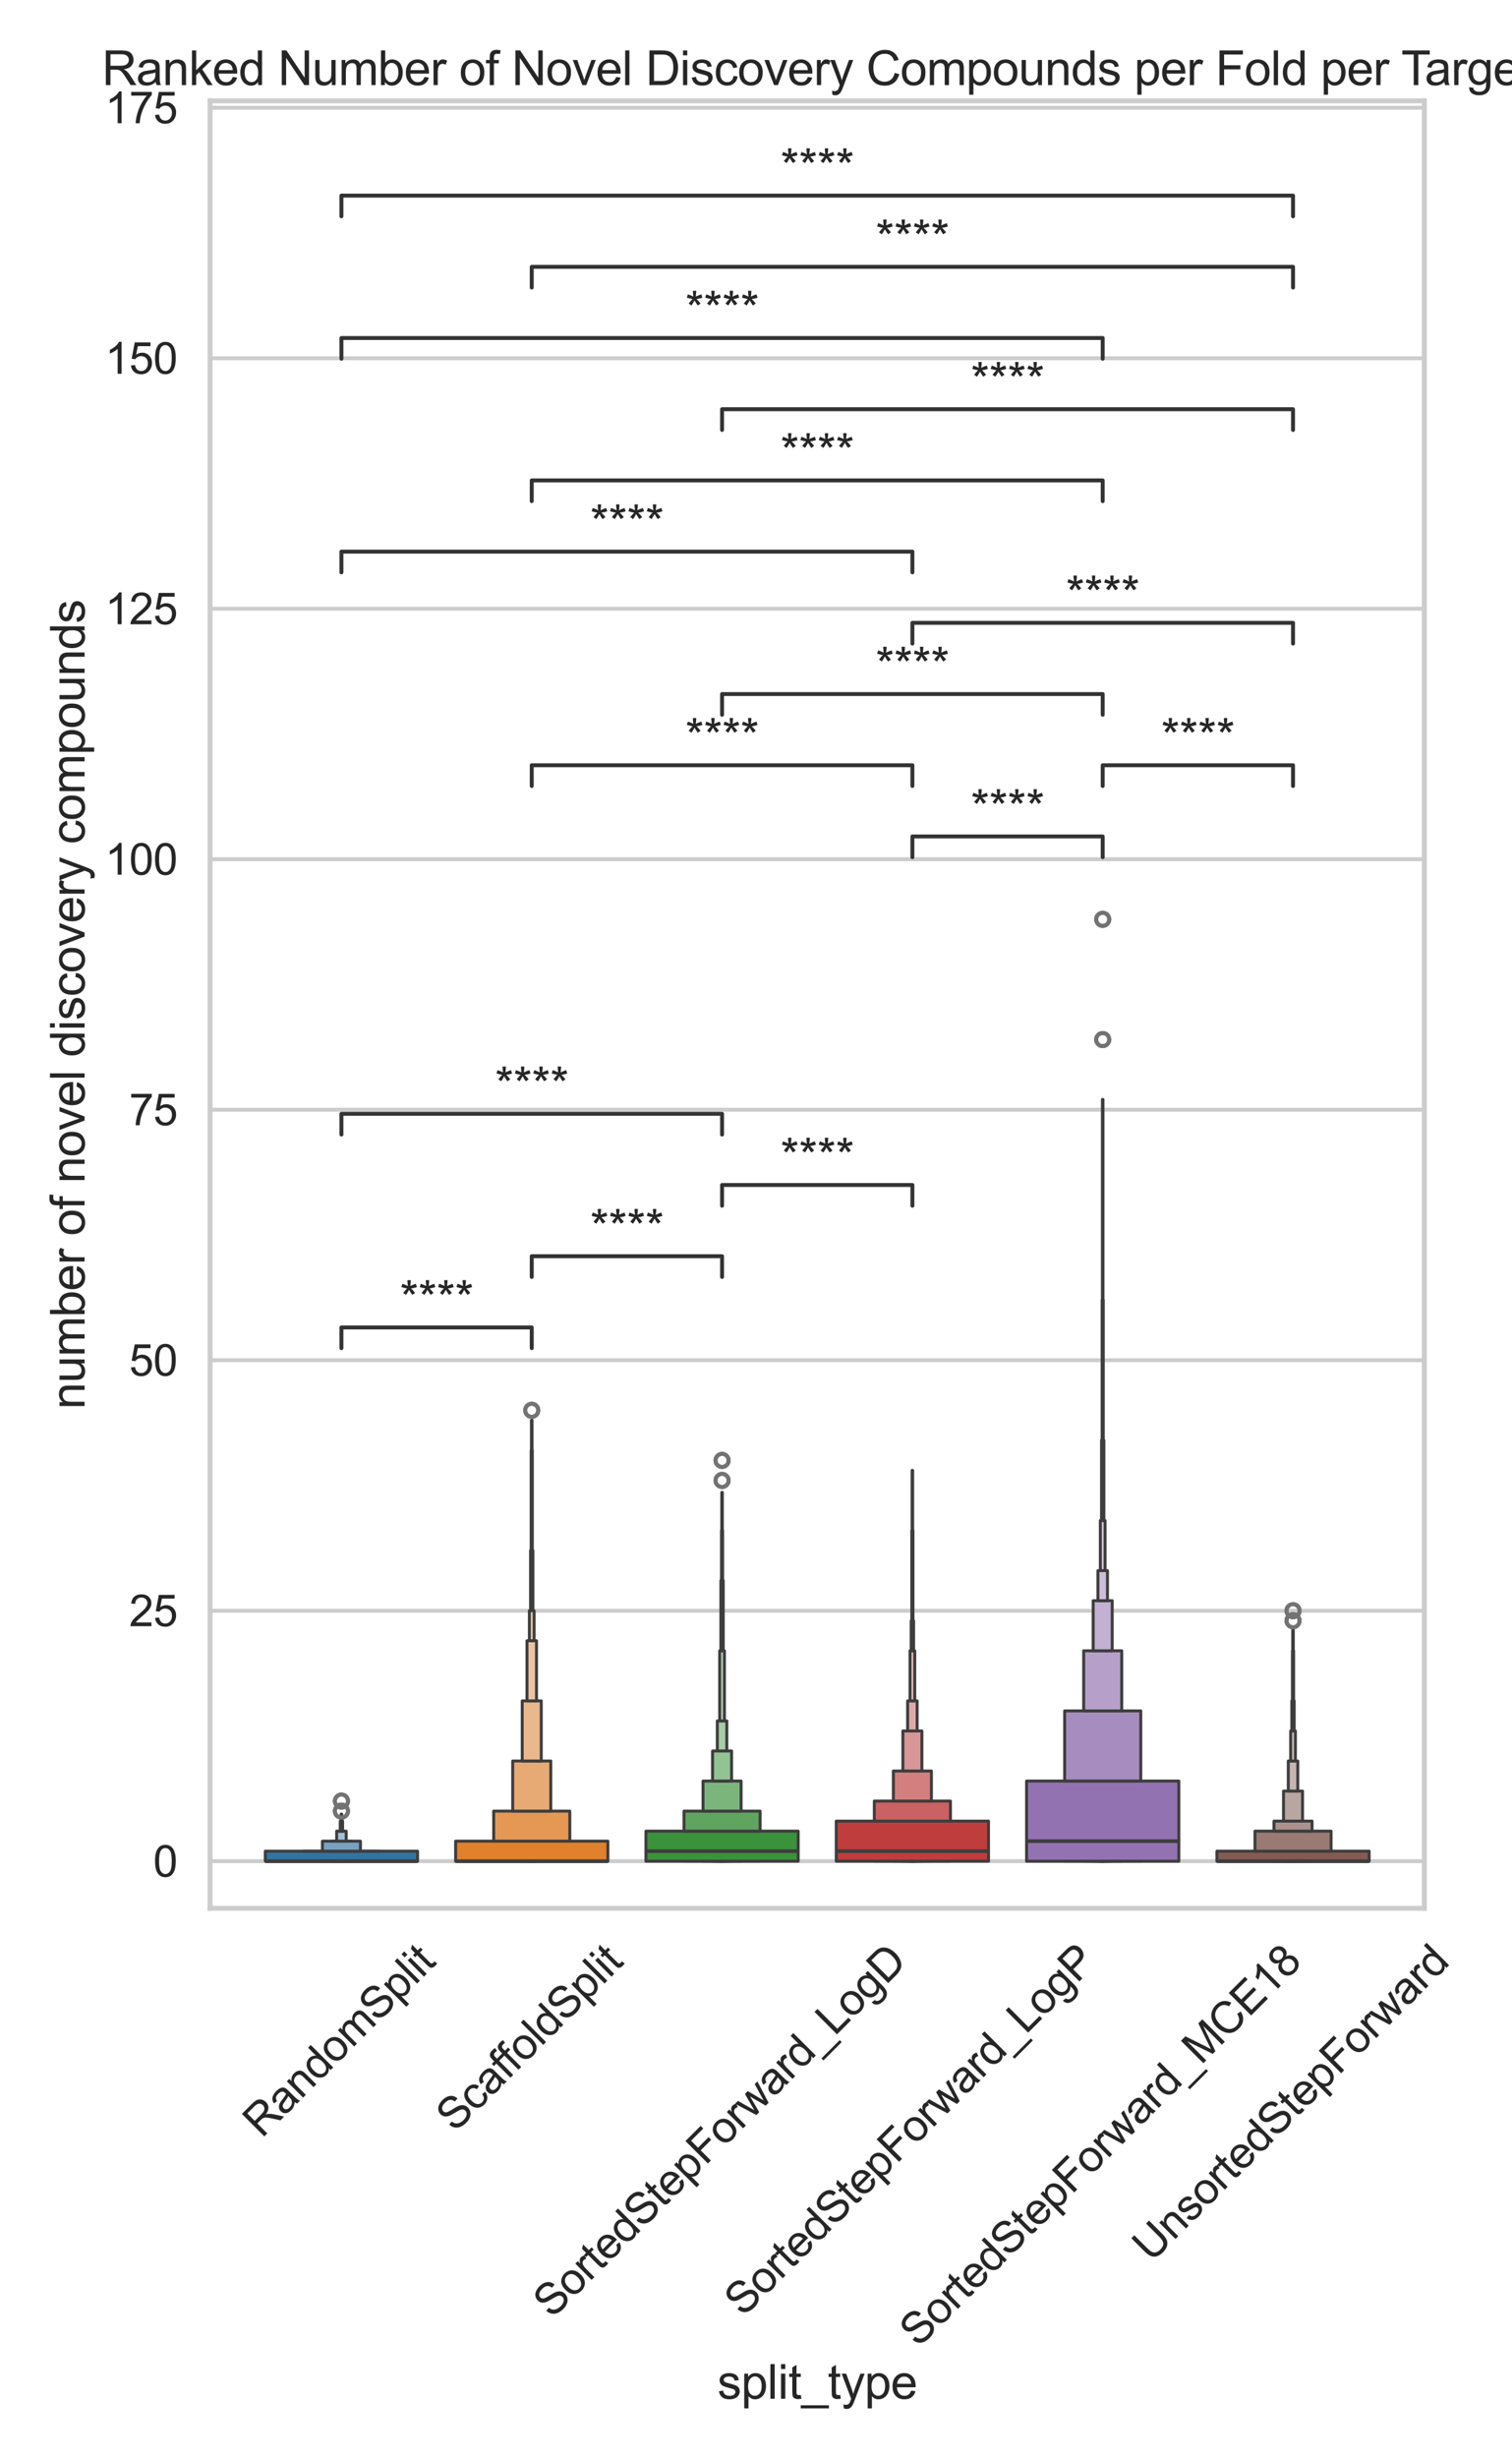 <?xml version="1.0" encoding="utf-8" standalone="no"?>
<!DOCTYPE svg PUBLIC "-//W3C//DTD SVG 1.1//EN"
        "http://www.w3.org/Graphics/SVG/1.1/DTD/svg11.dtd">
<svg xmlns:xlink="http://www.w3.org/1999/xlink" width="576pt" height="936pt" viewBox="0 0 576 936"
     xmlns="http://www.w3.org/2000/svg" version="1.1">
    <defs>
        <style type="text/css">*{stroke-linejoin: round; stroke-linecap: butt}</style>
    </defs>
    <g id="figure_1">
        <g id="patch_1">
            <path d="M 0 936
L 576 936 
L 576 0 
L 0 0 
z
" style="fill: #ffffff"/>
        </g>
        <g id="axes_1">
            <g id="patch_2">
                <path d="M 80.04 726.581
L 542.607 726.581 
L 542.607 38.4 
L 80.04 38.4 
z
" style="fill: #ffffff"/>
            </g>
            <g id="matplotlib.axis_1">
                <g id="xtick_1">
                    <g id="text_1">
                        <!-- RandomSplit -->
                        <g style="fill: #262626"
                           transform="translate(99.757 814.367) rotate(-45) scale(0.165 -0.165)">
                            <defs>
                                <path id="ArialMT-52" d="M 503 0
L 503 4581 
L 2534 4581 
Q 3147 4581 3465 4457 
Q 3784 4334 3975 4021 
Q 4166 3709 4166 3331 
Q 4166 2844 3850 2509 
Q 3534 2175 2875 2084 
Q 3116 1969 3241 1856 
Q 3506 1613 3744 1247 
L 4541 0 
L 3778 0 
L 3172 953 
Q 2906 1366 2734 1584 
Q 2563 1803 2427 1890 
Q 2291 1978 2150 2013 
Q 2047 2034 1813 2034 
L 1109 2034 
L 1109 0 
L 503 0 
z
M 1109 2559 
L 2413 2559 
Q 2828 2559 3062 2645 
Q 3297 2731 3419 2920 
Q 3541 3109 3541 3331 
Q 3541 3656 3305 3865 
Q 3069 4075 2559 4075 
L 1109 4075 
L 1109 2559 
z
" transform="scale(0.016)"/>
                                <path id="ArialMT-61" d="M 2588 409
Q 2275 144 1986 34 
Q 1697 -75 1366 -75 
Q 819 -75 525 192 
Q 231 459 231 875 
Q 231 1119 342 1320 
Q 453 1522 633 1644 
Q 813 1766 1038 1828 
Q 1203 1872 1538 1913 
Q 2219 1994 2541 2106 
Q 2544 2222 2544 2253 
Q 2544 2597 2384 2738 
Q 2169 2928 1744 2928 
Q 1347 2928 1158 2789 
Q 969 2650 878 2297 
L 328 2372 
Q 403 2725 575 2942 
Q 747 3159 1072 3276 
Q 1397 3394 1825 3394 
Q 2250 3394 2515 3294 
Q 2781 3194 2906 3042 
Q 3031 2891 3081 2659 
Q 3109 2516 3109 2141 
L 3109 1391 
Q 3109 606 3145 398 
Q 3181 191 3288 0 
L 2700 0 
Q 2613 175 2588 409 
z
M 2541 1666 
Q 2234 1541 1622 1453 
Q 1275 1403 1131 1340 
Q 988 1278 909 1158 
Q 831 1038 831 891 
Q 831 666 1001 516 
Q 1172 366 1500 366 
Q 1825 366 2078 508 
Q 2331 650 2450 897 
Q 2541 1088 2541 1459 
L 2541 1666 
z
" transform="scale(0.016)"/>
                                <path id="ArialMT-6e" d="M 422 0
L 422 3319 
L 928 3319 
L 928 2847 
Q 1294 3394 1984 3394 
Q 2284 3394 2536 3286 
Q 2788 3178 2913 3003 
Q 3038 2828 3088 2588 
Q 3119 2431 3119 2041 
L 3119 0 
L 2556 0 
L 2556 2019 
Q 2556 2363 2490 2533 
Q 2425 2703 2258 2804 
Q 2091 2906 1866 2906 
Q 1506 2906 1245 2678 
Q 984 2450 984 1813 
L 984 0 
L 422 0 
z
" transform="scale(0.016)"/>
                                <path id="ArialMT-64" d="M 2575 0
L 2575 419 
Q 2259 -75 1647 -75 
Q 1250 -75 917 144 
Q 584 363 401 755 
Q 219 1147 219 1656 
Q 219 2153 384 2558 
Q 550 2963 881 3178 
Q 1213 3394 1622 3394 
Q 1922 3394 2156 3267 
Q 2391 3141 2538 2938 
L 2538 4581 
L 3097 4581 
L 3097 0 
L 2575 0 
z
M 797 1656 
Q 797 1019 1065 703 
Q 1334 388 1700 388 
Q 2069 388 2326 689 
Q 2584 991 2584 1609 
Q 2584 2291 2321 2609 
Q 2059 2928 1675 2928 
Q 1300 2928 1048 2622 
Q 797 2316 797 1656 
z
" transform="scale(0.016)"/>
                                <path id="ArialMT-6f" d="M 213 1659
Q 213 2581 725 3025 
Q 1153 3394 1769 3394 
Q 2453 3394 2887 2945 
Q 3322 2497 3322 1706 
Q 3322 1066 3130 698 
Q 2938 331 2570 128 
Q 2203 -75 1769 -75 
Q 1072 -75 642 372 
Q 213 819 213 1659 
z
M 791 1659 
Q 791 1022 1069 705 
Q 1347 388 1769 388 
Q 2188 388 2466 706 
Q 2744 1025 2744 1678 
Q 2744 2294 2464 2611 
Q 2184 2928 1769 2928 
Q 1347 2928 1069 2612 
Q 791 2297 791 1659 
z
" transform="scale(0.016)"/>
                                <path id="ArialMT-6d" d="M 422 0
L 422 3319 
L 925 3319 
L 925 2853 
Q 1081 3097 1340 3245 
Q 1600 3394 1931 3394 
Q 2300 3394 2536 3241 
Q 2772 3088 2869 2813 
Q 3263 3394 3894 3394 
Q 4388 3394 4653 3120 
Q 4919 2847 4919 2278 
L 4919 0 
L 4359 0 
L 4359 2091 
Q 4359 2428 4304 2576 
Q 4250 2725 4106 2815 
Q 3963 2906 3769 2906 
Q 3419 2906 3187 2673 
Q 2956 2441 2956 1928 
L 2956 0 
L 2394 0 
L 2394 2156 
Q 2394 2531 2256 2718 
Q 2119 2906 1806 2906 
Q 1569 2906 1367 2781 
Q 1166 2656 1075 2415 
Q 984 2175 984 1722 
L 984 0 
L 422 0 
z
" transform="scale(0.016)"/>
                                <path id="ArialMT-53" d="M 288 1472
L 859 1522 
Q 900 1178 1048 958 
Q 1197 738 1509 602 
Q 1822 466 2213 466 
Q 2559 466 2825 569 
Q 3091 672 3220 851 
Q 3350 1031 3350 1244 
Q 3350 1459 3225 1620 
Q 3100 1781 2813 1891 
Q 2628 1963 1997 2114 
Q 1366 2266 1113 2400 
Q 784 2572 623 2826 
Q 463 3081 463 3397 
Q 463 3744 659 4045 
Q 856 4347 1234 4503 
Q 1613 4659 2075 4659 
Q 2584 4659 2973 4495 
Q 3363 4331 3572 4012 
Q 3781 3694 3797 3291 
L 3216 3247 
Q 3169 3681 2898 3903 
Q 2628 4125 2100 4125 
Q 1550 4125 1298 3923 
Q 1047 3722 1047 3438 
Q 1047 3191 1225 3031 
Q 1400 2872 2139 2705 
Q 2878 2538 3153 2413 
Q 3553 2228 3743 1945 
Q 3934 1663 3934 1294 
Q 3934 928 3725 604 
Q 3516 281 3123 101 
Q 2731 -78 2241 -78 
Q 1619 -78 1198 103 
Q 778 284 539 648 
Q 300 1013 288 1472 
z
" transform="scale(0.016)"/>
                                <path id="ArialMT-70" d="M 422 -1272
L 422 3319 
L 934 3319 
L 934 2888 
Q 1116 3141 1344 3267 
Q 1572 3394 1897 3394 
Q 2322 3394 2647 3175 
Q 2972 2956 3137 2557 
Q 3303 2159 3303 1684 
Q 3303 1175 3120 767 
Q 2938 359 2589 142 
Q 2241 -75 1856 -75 
Q 1575 -75 1351 44 
Q 1128 163 984 344 
L 984 -1272 
L 422 -1272 
z
M 931 1641 
Q 931 1000 1190 694 
Q 1450 388 1819 388 
Q 2194 388 2461 705 
Q 2728 1022 2728 1688 
Q 2728 2322 2467 2637 
Q 2206 2953 1844 2953 
Q 1484 2953 1207 2617 
Q 931 2281 931 1641 
z
" transform="scale(0.016)"/>
                                <path id="ArialMT-6c" d="M 409 0
L 409 4581 
L 972 4581 
L 972 0 
L 409 0 
z
" transform="scale(0.016)"/>
                                <path id="ArialMT-69" d="M 425 3934
L 425 4581 
L 988 4581 
L 988 3934 
L 425 3934 
z
M 425 0 
L 425 3319 
L 988 3319 
L 988 0 
L 425 0 
z
" transform="scale(0.016)"/>
                                <path id="ArialMT-74" d="M 1650 503
L 1731 6 
Q 1494 -44 1306 -44 
Q 1000 -44 831 53 
Q 663 150 594 308 
Q 525 466 525 972 
L 525 2881 
L 113 2881 
L 113 3319 
L 525 3319 
L 525 4141 
L 1084 4478 
L 1084 3319 
L 1650 3319 
L 1650 2881 
L 1084 2881 
L 1084 941 
Q 1084 700 1114 631 
Q 1144 563 1211 522 
Q 1278 481 1403 481 
Q 1497 481 1650 503 
z
" transform="scale(0.016)"/>
                            </defs>
                            <use xlink:href="#ArialMT-52"/>
                            <use xlink:href="#ArialMT-61" transform="translate(72.217 0)"/>
                            <use xlink:href="#ArialMT-6e" transform="translate(127.832 0)"/>
                            <use xlink:href="#ArialMT-64" transform="translate(183.447 0)"/>
                            <use xlink:href="#ArialMT-6f" transform="translate(239.062 0)"/>
                            <use xlink:href="#ArialMT-6d" transform="translate(294.678 0)"/>
                            <use xlink:href="#ArialMT-53" transform="translate(377.979 0)"/>
                            <use xlink:href="#ArialMT-70" transform="translate(444.678 0)"/>
                            <use xlink:href="#ArialMT-6c" transform="translate(500.293 0)"/>
                            <use xlink:href="#ArialMT-69" transform="translate(522.51 0)"/>
                            <use xlink:href="#ArialMT-74" transform="translate(544.727 0)"/>
                        </g>
                    </g>
                </g>
                <g id="xtick_2">
                    <g id="text_2">
                        <!-- ScaffoldSplit -->
                        <g style="fill: #262626"
                           transform="translate(173.333 812.222) rotate(-45) scale(0.165 -0.165)">
                            <defs>
                                <path id="ArialMT-63" d="M 2588 1216
L 3141 1144 
Q 3050 572 2676 248 
Q 2303 -75 1759 -75 
Q 1078 -75 664 370 
Q 250 816 250 1647 
Q 250 2184 428 2587 
Q 606 2991 970 3192 
Q 1334 3394 1763 3394 
Q 2303 3394 2647 3120 
Q 2991 2847 3088 2344 
L 2541 2259 
Q 2463 2594 2264 2762 
Q 2066 2931 1784 2931 
Q 1359 2931 1093 2626 
Q 828 2322 828 1663 
Q 828 994 1084 691 
Q 1341 388 1753 388 
Q 2084 388 2306 591 
Q 2528 794 2588 1216 
z
" transform="scale(0.016)"/>
                                <path id="ArialMT-66" d="M 556 0
L 556 2881 
L 59 2881 
L 59 3319 
L 556 3319 
L 556 3672 
Q 556 4006 616 4169 
Q 697 4388 901 4523 
Q 1106 4659 1475 4659 
Q 1713 4659 2000 4603 
L 1916 4113 
Q 1741 4144 1584 4144 
Q 1328 4144 1222 4034 
Q 1116 3925 1116 3625 
L 1116 3319 
L 1763 3319 
L 1763 2881 
L 1116 2881 
L 1116 0 
L 556 0 
z
" transform="scale(0.016)"/>
                            </defs>
                            <use xlink:href="#ArialMT-53"/>
                            <use xlink:href="#ArialMT-63" transform="translate(66.699 0)"/>
                            <use xlink:href="#ArialMT-61" transform="translate(116.699 0)"/>
                            <use xlink:href="#ArialMT-66" transform="translate(172.314 0)"/>
                            <use xlink:href="#ArialMT-66" transform="translate(198.348 0)"/>
                            <use xlink:href="#ArialMT-6f" transform="translate(226.131 0)"/>
                            <use xlink:href="#ArialMT-6c" transform="translate(281.746 0)"/>
                            <use xlink:href="#ArialMT-64" transform="translate(303.963 0)"/>
                            <use xlink:href="#ArialMT-53" transform="translate(359.578 0)"/>
                            <use xlink:href="#ArialMT-70" transform="translate(426.277 0)"/>
                            <use xlink:href="#ArialMT-6c" transform="translate(481.893 0)"/>
                            <use xlink:href="#ArialMT-69" transform="translate(504.109 0)"/>
                            <use xlink:href="#ArialMT-74" transform="translate(526.326 0)"/>
                        </g>
                    </g>
                </g>
                <g id="xtick_3">
                    <g id="text_3">
                        <!-- SortedStepForward_LogD -->
                        <g style="fill: #262626"
                           transform="translate(210.322 883.111) rotate(-45) scale(0.165 -0.165)">
                            <defs>
                                <path id="ArialMT-72" d="M 416 0
L 416 3319 
L 922 3319 
L 922 2816 
Q 1116 3169 1280 3281 
Q 1444 3394 1641 3394 
Q 1925 3394 2219 3213 
L 2025 2691 
Q 1819 2813 1613 2813 
Q 1428 2813 1281 2702 
Q 1134 2591 1072 2394 
Q 978 2094 978 1738 
L 978 0 
L 416 0 
z
" transform="scale(0.016)"/>
                                <path id="ArialMT-65" d="M 2694 1069
L 3275 997 
Q 3138 488 2766 206 
Q 2394 -75 1816 -75 
Q 1088 -75 661 373 
Q 234 822 234 1631 
Q 234 2469 665 2931 
Q 1097 3394 1784 3394 
Q 2450 3394 2872 2941 
Q 3294 2488 3294 1666 
Q 3294 1616 3291 1516 
L 816 1516 
Q 847 969 1125 678 
Q 1403 388 1819 388 
Q 2128 388 2347 550 
Q 2566 713 2694 1069 
z
M 847 1978 
L 2700 1978 
Q 2663 2397 2488 2606 
Q 2219 2931 1791 2931 
Q 1403 2931 1139 2672 
Q 875 2413 847 1978 
z
" transform="scale(0.016)"/>
                                <path id="ArialMT-46" d="M 525 0
L 525 4581 
L 3616 4581 
L 3616 4041 
L 1131 4041 
L 1131 2622 
L 3281 2622 
L 3281 2081 
L 1131 2081 
L 1131 0 
L 525 0 
z
" transform="scale(0.016)"/>
                                <path id="ArialMT-77" d="M 1034 0
L 19 3319 
L 600 3319 
L 1128 1403 
L 1325 691 
Q 1338 744 1497 1375 
L 2025 3319 
L 2603 3319 
L 3100 1394 
L 3266 759 
L 3456 1400 
L 4025 3319 
L 4572 3319 
L 3534 0 
L 2950 0 
L 2422 1988 
L 2294 2553 
L 1622 0 
L 1034 0 
z
" transform="scale(0.016)"/>
                                <path id="ArialMT-5f" d="M -97 -1272
L -97 -866 
L 3631 -866 
L 3631 -1272 
L -97 -1272 
z
" transform="scale(0.016)"/>
                                <path id="ArialMT-4c" d="M 469 0
L 469 4581 
L 1075 4581 
L 1075 541 
L 3331 541 
L 3331 0 
L 469 0 
z
" transform="scale(0.016)"/>
                                <path id="ArialMT-67" d="M 319 -275
L 866 -356 
Q 900 -609 1056 -725 
Q 1266 -881 1628 -881 
Q 2019 -881 2231 -725 
Q 2444 -569 2519 -288 
Q 2563 -116 2559 434 
Q 2191 0 1641 0 
Q 956 0 581 494 
Q 206 988 206 1678 
Q 206 2153 378 2554 
Q 550 2956 876 3175 
Q 1203 3394 1644 3394 
Q 2231 3394 2613 2919 
L 2613 3319 
L 3131 3319 
L 3131 450 
Q 3131 -325 2973 -648 
Q 2816 -972 2473 -1159 
Q 2131 -1347 1631 -1347 
Q 1038 -1347 672 -1080 
Q 306 -813 319 -275 
z
M 784 1719 
Q 784 1066 1043 766 
Q 1303 466 1694 466 
Q 2081 466 2343 764 
Q 2606 1063 2606 1700 
Q 2606 2309 2336 2618 
Q 2066 2928 1684 2928 
Q 1309 2928 1046 2623 
Q 784 2319 784 1719 
z
" transform="scale(0.016)"/>
                                <path id="ArialMT-44" d="M 494 0
L 494 4581 
L 2072 4581 
Q 2606 4581 2888 4516 
Q 3281 4425 3559 4188 
Q 3922 3881 4101 3404 
Q 4281 2928 4281 2316 
Q 4281 1794 4159 1391 
Q 4038 988 3847 723 
Q 3656 459 3429 307 
Q 3203 156 2883 78 
Q 2563 0 2147 0 
L 494 0 
z
M 1100 541 
L 2078 541 
Q 2531 541 2789 625 
Q 3047 709 3200 863 
Q 3416 1078 3536 1442 
Q 3656 1806 3656 2325 
Q 3656 3044 3420 3430 
Q 3184 3816 2847 3947 
Q 2603 4041 2063 4041 
L 1100 4041 
L 1100 541 
z
" transform="scale(0.016)"/>
                            </defs>
                            <use xlink:href="#ArialMT-53"/>
                            <use xlink:href="#ArialMT-6f" transform="translate(66.699 0)"/>
                            <use xlink:href="#ArialMT-72" transform="translate(122.314 0)"/>
                            <use xlink:href="#ArialMT-74" transform="translate(155.615 0)"/>
                            <use xlink:href="#ArialMT-65" transform="translate(183.398 0)"/>
                            <use xlink:href="#ArialMT-64" transform="translate(239.014 0)"/>
                            <use xlink:href="#ArialMT-53" transform="translate(294.629 0)"/>
                            <use xlink:href="#ArialMT-74" transform="translate(361.328 0)"/>
                            <use xlink:href="#ArialMT-65" transform="translate(389.111 0)"/>
                            <use xlink:href="#ArialMT-70" transform="translate(444.727 0)"/>
                            <use xlink:href="#ArialMT-46" transform="translate(500.342 0)"/>
                            <use xlink:href="#ArialMT-6f" transform="translate(561.426 0)"/>
                            <use xlink:href="#ArialMT-72" transform="translate(617.041 0)"/>
                            <use xlink:href="#ArialMT-77" transform="translate(650.342 0)"/>
                            <use xlink:href="#ArialMT-61" transform="translate(722.559 0)"/>
                            <use xlink:href="#ArialMT-72" transform="translate(778.174 0)"/>
                            <use xlink:href="#ArialMT-64" transform="translate(811.475 0)"/>
                            <use xlink:href="#ArialMT-5f" transform="translate(867.09 0)"/>
                            <use xlink:href="#ArialMT-4c" transform="translate(922.705 0)"/>
                            <use xlink:href="#ArialMT-6f" transform="translate(978.32 0)"/>
                            <use xlink:href="#ArialMT-67" transform="translate(1033.936 0)"/>
                            <use xlink:href="#ArialMT-44" transform="translate(1089.551 0)"/>
                        </g>
                    </g>
                </g>
                <g id="xtick_4">
                    <g id="text_4">
                        <!-- SortedStepForward_LogP -->
                        <g style="fill: #262626"
                           transform="translate(283.147 882.468) rotate(-45) scale(0.165 -0.165)">
                            <defs>
                                <path id="ArialMT-50" d="M 494 0
L 494 4581 
L 2222 4581 
Q 2678 4581 2919 4538 
Q 3256 4481 3484 4323 
Q 3713 4166 3852 3881 
Q 3991 3597 3991 3256 
Q 3991 2672 3619 2267 
Q 3247 1863 2275 1863 
L 1100 1863 
L 1100 0 
L 494 0 
z
M 1100 2403 
L 2284 2403 
Q 2872 2403 3119 2622 
Q 3366 2841 3366 3238 
Q 3366 3525 3220 3729 
Q 3075 3934 2838 4000 
Q 2684 4041 2272 4041 
L 1100 4041 
L 1100 2403 
z
" transform="scale(0.016)"/>
                            </defs>
                            <use xlink:href="#ArialMT-53"/>
                            <use xlink:href="#ArialMT-6f" transform="translate(66.699 0)"/>
                            <use xlink:href="#ArialMT-72" transform="translate(122.314 0)"/>
                            <use xlink:href="#ArialMT-74" transform="translate(155.615 0)"/>
                            <use xlink:href="#ArialMT-65" transform="translate(183.398 0)"/>
                            <use xlink:href="#ArialMT-64" transform="translate(239.014 0)"/>
                            <use xlink:href="#ArialMT-53" transform="translate(294.629 0)"/>
                            <use xlink:href="#ArialMT-74" transform="translate(361.328 0)"/>
                            <use xlink:href="#ArialMT-65" transform="translate(389.111 0)"/>
                            <use xlink:href="#ArialMT-70" transform="translate(444.727 0)"/>
                            <use xlink:href="#ArialMT-46" transform="translate(500.342 0)"/>
                            <use xlink:href="#ArialMT-6f" transform="translate(561.426 0)"/>
                            <use xlink:href="#ArialMT-72" transform="translate(617.041 0)"/>
                            <use xlink:href="#ArialMT-77" transform="translate(650.342 0)"/>
                            <use xlink:href="#ArialMT-61" transform="translate(722.559 0)"/>
                            <use xlink:href="#ArialMT-72" transform="translate(778.174 0)"/>
                            <use xlink:href="#ArialMT-64" transform="translate(811.475 0)"/>
                            <use xlink:href="#ArialMT-5f" transform="translate(867.09 0)"/>
                            <use xlink:href="#ArialMT-4c" transform="translate(922.705 0)"/>
                            <use xlink:href="#ArialMT-6f" transform="translate(978.32 0)"/>
                            <use xlink:href="#ArialMT-67" transform="translate(1033.936 0)"/>
                            <use xlink:href="#ArialMT-50" transform="translate(1089.551 0)"/>
                        </g>
                    </g>
                </g>
                <g id="xtick_5">
                    <g id="text_5">
                        <!-- SortedStepForward_MCE18 -->
                        <g style="fill: #262626"
                           transform="translate(349.89 894.124) rotate(-45) scale(0.165 -0.165)">
                            <defs>
                                <path id="ArialMT-4d" d="M 475 0
L 475 4581 
L 1388 4581 
L 2472 1338 
Q 2622 884 2691 659 
Q 2769 909 2934 1394 
L 4031 4581 
L 4847 4581 
L 4847 0 
L 4263 0 
L 4263 3834 
L 2931 0 
L 2384 0 
L 1059 3900 
L 1059 0 
L 475 0 
z
" transform="scale(0.016)"/>
                                <path id="ArialMT-43" d="M 3763 1606
L 4369 1453 
Q 4178 706 3683 314 
Q 3188 -78 2472 -78 
Q 1731 -78 1267 223 
Q 803 525 561 1097 
Q 319 1669 319 2325 
Q 319 3041 592 3573 
Q 866 4106 1370 4382 
Q 1875 4659 2481 4659 
Q 3169 4659 3637 4309 
Q 4106 3959 4291 3325 
L 3694 3184 
Q 3534 3684 3231 3912 
Q 2928 4141 2469 4141 
Q 1941 4141 1586 3887 
Q 1231 3634 1087 3207 
Q 944 2781 944 2328 
Q 944 1744 1114 1308 
Q 1284 872 1643 656 
Q 2003 441 2422 441 
Q 2931 441 3284 734 
Q 3638 1028 3763 1606 
z
" transform="scale(0.016)"/>
                                <path id="ArialMT-45" d="M 506 0
L 506 4581 
L 3819 4581 
L 3819 4041 
L 1113 4041 
L 1113 2638 
L 3647 2638 
L 3647 2100 
L 1113 2100 
L 1113 541 
L 3925 541 
L 3925 0 
L 506 0 
z
" transform="scale(0.016)"/>
                                <path id="ArialMT-31" d="M 2384 0
L 1822 0 
L 1822 3584 
Q 1619 3391 1289 3197 
Q 959 3003 697 2906 
L 697 3450 
Q 1169 3672 1522 3987 
Q 1875 4303 2022 4600 
L 2384 4600 
L 2384 0 
z
" transform="scale(0.016)"/>
                                <path id="ArialMT-38" d="M 1131 2484
Q 781 2613 612 2850 
Q 444 3088 444 3419 
Q 444 3919 803 4259 
Q 1163 4600 1759 4600 
Q 2359 4600 2725 4251 
Q 3091 3903 3091 3403 
Q 3091 3084 2923 2848 
Q 2756 2613 2416 2484 
Q 2838 2347 3058 2040 
Q 3278 1734 3278 1309 
Q 3278 722 2862 322 
Q 2447 -78 1769 -78 
Q 1091 -78 675 323 
Q 259 725 259 1325 
Q 259 1772 486 2073 
Q 713 2375 1131 2484 
z
M 1019 3438 
Q 1019 3113 1228 2906 
Q 1438 2700 1772 2700 
Q 2097 2700 2305 2904 
Q 2513 3109 2513 3406 
Q 2513 3716 2298 3927 
Q 2084 4138 1766 4138 
Q 1444 4138 1231 3931 
Q 1019 3725 1019 3438 
z
M 838 1322 
Q 838 1081 952 856 
Q 1066 631 1291 507 
Q 1516 384 1775 384 
Q 2178 384 2440 643 
Q 2703 903 2703 1303 
Q 2703 1709 2433 1975 
Q 2163 2241 1756 2241 
Q 1359 2241 1098 1978 
Q 838 1716 838 1322 
z
" transform="scale(0.016)"/>
                            </defs>
                            <use xlink:href="#ArialMT-53"/>
                            <use xlink:href="#ArialMT-6f" transform="translate(66.699 0)"/>
                            <use xlink:href="#ArialMT-72" transform="translate(122.314 0)"/>
                            <use xlink:href="#ArialMT-74" transform="translate(155.615 0)"/>
                            <use xlink:href="#ArialMT-65" transform="translate(183.398 0)"/>
                            <use xlink:href="#ArialMT-64" transform="translate(239.014 0)"/>
                            <use xlink:href="#ArialMT-53" transform="translate(294.629 0)"/>
                            <use xlink:href="#ArialMT-74" transform="translate(361.328 0)"/>
                            <use xlink:href="#ArialMT-65" transform="translate(389.111 0)"/>
                            <use xlink:href="#ArialMT-70" transform="translate(444.727 0)"/>
                            <use xlink:href="#ArialMT-46" transform="translate(500.342 0)"/>
                            <use xlink:href="#ArialMT-6f" transform="translate(561.426 0)"/>
                            <use xlink:href="#ArialMT-72" transform="translate(617.041 0)"/>
                            <use xlink:href="#ArialMT-77" transform="translate(650.342 0)"/>
                            <use xlink:href="#ArialMT-61" transform="translate(722.559 0)"/>
                            <use xlink:href="#ArialMT-72" transform="translate(778.174 0)"/>
                            <use xlink:href="#ArialMT-64" transform="translate(811.475 0)"/>
                            <use xlink:href="#ArialMT-5f" transform="translate(867.09 0)"/>
                            <use xlink:href="#ArialMT-4d" transform="translate(922.705 0)"/>
                            <use xlink:href="#ArialMT-43" transform="translate(1006.006 0)"/>
                            <use xlink:href="#ArialMT-45" transform="translate(1078.223 0)"/>
                            <use xlink:href="#ArialMT-31" transform="translate(1144.922 0)"/>
                            <use xlink:href="#ArialMT-38" transform="translate(1200.537 0)"/>
                        </g>
                    </g>
                </g>
                <g id="xtick_6">
                    <g id="text_6">
                        <!-- UnsortedStepForward -->
                        <g style="fill: #262626"
                           transform="translate(438.605 861.698) rotate(-45) scale(0.165 -0.165)">
                            <defs>
                                <path id="ArialMT-55" d="M 3500 4581
L 4106 4581 
L 4106 1934 
Q 4106 1244 3950 837 
Q 3794 431 3386 176 
Q 2978 -78 2316 -78 
Q 1672 -78 1262 144 
Q 853 366 678 786 
Q 503 1206 503 1934 
L 503 4581 
L 1109 4581 
L 1109 1938 
Q 1109 1341 1220 1058 
Q 1331 775 1601 622 
Q 1872 469 2263 469 
Q 2931 469 3215 772 
Q 3500 1075 3500 1938 
L 3500 4581 
z
" transform="scale(0.016)"/>
                                <path id="ArialMT-73" d="M 197 991
L 753 1078 
Q 800 744 1014 566 
Q 1228 388 1613 388 
Q 2000 388 2187 545 
Q 2375 703 2375 916 
Q 2375 1106 2209 1216 
Q 2094 1291 1634 1406 
Q 1016 1563 777 1677 
Q 538 1791 414 1992 
Q 291 2194 291 2438 
Q 291 2659 392 2848 
Q 494 3038 669 3163 
Q 800 3259 1026 3326 
Q 1253 3394 1513 3394 
Q 1903 3394 2198 3281 
Q 2494 3169 2634 2976 
Q 2775 2784 2828 2463 
L 2278 2388 
Q 2241 2644 2061 2787 
Q 1881 2931 1553 2931 
Q 1166 2931 1000 2803 
Q 834 2675 834 2503 
Q 834 2394 903 2306 
Q 972 2216 1119 2156 
Q 1203 2125 1616 2013 
Q 2213 1853 2448 1751 
Q 2684 1650 2818 1456 
Q 2953 1263 2953 975 
Q 2953 694 2789 445 
Q 2625 197 2315 61 
Q 2006 -75 1616 -75 
Q 969 -75 630 194 
Q 291 463 197 991 
z
" transform="scale(0.016)"/>
                            </defs>
                            <use xlink:href="#ArialMT-55"/>
                            <use xlink:href="#ArialMT-6e" transform="translate(72.217 0)"/>
                            <use xlink:href="#ArialMT-73" transform="translate(127.832 0)"/>
                            <use xlink:href="#ArialMT-6f" transform="translate(177.832 0)"/>
                            <use xlink:href="#ArialMT-72" transform="translate(233.447 0)"/>
                            <use xlink:href="#ArialMT-74" transform="translate(266.748 0)"/>
                            <use xlink:href="#ArialMT-65" transform="translate(294.531 0)"/>
                            <use xlink:href="#ArialMT-64" transform="translate(350.146 0)"/>
                            <use xlink:href="#ArialMT-53" transform="translate(405.762 0)"/>
                            <use xlink:href="#ArialMT-74" transform="translate(472.461 0)"/>
                            <use xlink:href="#ArialMT-65" transform="translate(500.244 0)"/>
                            <use xlink:href="#ArialMT-70" transform="translate(555.859 0)"/>
                            <use xlink:href="#ArialMT-46" transform="translate(611.475 0)"/>
                            <use xlink:href="#ArialMT-6f" transform="translate(672.559 0)"/>
                            <use xlink:href="#ArialMT-72" transform="translate(728.174 0)"/>
                            <use xlink:href="#ArialMT-77" transform="translate(761.475 0)"/>
                            <use xlink:href="#ArialMT-61" transform="translate(833.691 0)"/>
                            <use xlink:href="#ArialMT-72" transform="translate(889.307 0)"/>
                            <use xlink:href="#ArialMT-64" transform="translate(922.607 0)"/>
                        </g>
                    </g>
                </g>
                <g id="text_7">
                    <!-- split_type -->
                    <g style="fill: #262626" transform="translate(273.304 913.327) scale(0.18 -0.18)">
                        <defs>
                            <path id="ArialMT-79" d="M 397 -1278
L 334 -750 
Q 519 -800 656 -800 
Q 844 -800 956 -737 
Q 1069 -675 1141 -563 
Q 1194 -478 1313 -144 
Q 1328 -97 1363 -6 
L 103 3319 
L 709 3319 
L 1400 1397 
Q 1534 1031 1641 628 
Q 1738 1016 1872 1384 
L 2581 3319 
L 3144 3319 
L 1881 -56 
Q 1678 -603 1566 -809 
Q 1416 -1088 1222 -1217 
Q 1028 -1347 759 -1347 
Q 597 -1347 397 -1278 
z
" transform="scale(0.016)"/>
                        </defs>
                        <use xlink:href="#ArialMT-73"/>
                        <use xlink:href="#ArialMT-70" transform="translate(50 0)"/>
                        <use xlink:href="#ArialMT-6c" transform="translate(105.615 0)"/>
                        <use xlink:href="#ArialMT-69" transform="translate(127.832 0)"/>
                        <use xlink:href="#ArialMT-74" transform="translate(150.049 0)"/>
                        <use xlink:href="#ArialMT-5f" transform="translate(177.832 0)"/>
                        <use xlink:href="#ArialMT-74" transform="translate(233.447 0)"/>
                        <use xlink:href="#ArialMT-79" transform="translate(261.23 0)"/>
                        <use xlink:href="#ArialMT-70" transform="translate(311.23 0)"/>
                        <use xlink:href="#ArialMT-65" transform="translate(366.846 0)"/>
                    </g>
                </g>
            </g>
            <g id="matplotlib.axis_2">
                <g id="ytick_1">
                    <g id="line2d_1">
                        <path d="M 80.04 708.65
L 542.607 708.65 
" clip-path="url(#pd2a6225f28)" style="fill: none; stroke: #cccccc; stroke-width: 1.5; stroke-linecap: round"/>
                    </g>
                    <g id="text_8">
                        <!-- 0 -->
                        <g style="fill: #262626" transform="translate(58.364 714.555) scale(0.165 -0.165)">
                            <defs>
                                <path id="ArialMT-30" d="M 266 2259
Q 266 3072 433 3567 
Q 600 4063 929 4331 
Q 1259 4600 1759 4600 
Q 2128 4600 2406 4451 
Q 2684 4303 2865 4023 
Q 3047 3744 3150 3342 
Q 3253 2941 3253 2259 
Q 3253 1453 3087 958 
Q 2922 463 2592 192 
Q 2263 -78 1759 -78 
Q 1097 -78 719 397 
Q 266 969 266 2259 
z
M 844 2259 
Q 844 1131 1108 757 
Q 1372 384 1759 384 
Q 2147 384 2411 759 
Q 2675 1134 2675 2259 
Q 2675 3391 2411 3762 
Q 2147 4134 1753 4134 
Q 1366 4134 1134 3806 
Q 844 3388 844 2259 
z
" transform="scale(0.016)"/>
                            </defs>
                            <use xlink:href="#ArialMT-30"/>
                        </g>
                    </g>
                </g>
                <g id="ytick_2">
                    <g id="line2d_2">
                        <path d="M 80.04 613.275
L 542.607 613.275 
" clip-path="url(#pd2a6225f28)" style="fill: none; stroke: #cccccc; stroke-width: 1.5; stroke-linecap: round"/>
                    </g>
                    <g id="text_9">
                        <!-- 25 -->
                        <g style="fill: #262626" transform="translate(49.189 619.181) scale(0.165 -0.165)">
                            <defs>
                                <path id="ArialMT-32" d="M 3222 541
L 3222 0 
L 194 0 
Q 188 203 259 391 
Q 375 700 629 1000 
Q 884 1300 1366 1694 
Q 2113 2306 2375 2664 
Q 2638 3022 2638 3341 
Q 2638 3675 2398 3904 
Q 2159 4134 1775 4134 
Q 1369 4134 1125 3890 
Q 881 3647 878 3216 
L 300 3275 
Q 359 3922 746 4261 
Q 1134 4600 1788 4600 
Q 2447 4600 2831 4234 
Q 3216 3869 3216 3328 
Q 3216 3053 3103 2787 
Q 2991 2522 2730 2228 
Q 2469 1934 1863 1422 
Q 1356 997 1212 845 
Q 1069 694 975 541 
L 3222 541 
z
" transform="scale(0.016)"/>
                                <path id="ArialMT-35" d="M 266 1200
L 856 1250 
Q 922 819 1161 601 
Q 1400 384 1738 384 
Q 2144 384 2425 690 
Q 2706 997 2706 1503 
Q 2706 1984 2436 2262 
Q 2166 2541 1728 2541 
Q 1456 2541 1237 2417 
Q 1019 2294 894 2097 
L 366 2166 
L 809 4519 
L 3088 4519 
L 3088 3981 
L 1259 3981 
L 1013 2750 
Q 1425 3038 1878 3038 
Q 2478 3038 2890 2622 
Q 3303 2206 3303 1553 
Q 3303 931 2941 478 
Q 2500 -78 1738 -78 
Q 1113 -78 717 272 
Q 322 622 266 1200 
z
" transform="scale(0.016)"/>
                            </defs>
                            <use xlink:href="#ArialMT-32"/>
                            <use xlink:href="#ArialMT-35" transform="translate(55.615 0)"/>
                        </g>
                    </g>
                </g>
                <g id="ytick_3">
                    <g id="line2d_3">
                        <path d="M 80.04 517.901
L 542.607 517.901 
" clip-path="url(#pd2a6225f28)" style="fill: none; stroke: #cccccc; stroke-width: 1.5; stroke-linecap: round"/>
                    </g>
                    <g id="text_10">
                        <!-- 50 -->
                        <g style="fill: #262626" transform="translate(49.189 523.806) scale(0.165 -0.165)">
                            <use xlink:href="#ArialMT-35"/>
                            <use xlink:href="#ArialMT-30" transform="translate(55.615 0)"/>
                        </g>
                    </g>
                </g>
                <g id="ytick_4">
                    <g id="line2d_4">
                        <path d="M 80.04 422.526
L 542.607 422.526 
" clip-path="url(#pd2a6225f28)" style="fill: none; stroke: #cccccc; stroke-width: 1.5; stroke-linecap: round"/>
                    </g>
                    <g id="text_11">
                        <!-- 75 -->
                        <g style="fill: #262626" transform="translate(49.189 428.431) scale(0.165 -0.165)">
                            <defs>
                                <path id="ArialMT-37" d="M 303 3981
L 303 4522 
L 3269 4522 
L 3269 4084 
Q 2831 3619 2401 2847 
Q 1972 2075 1738 1259 
Q 1569 684 1522 0 
L 944 0 
Q 953 541 1156 1306 
Q 1359 2072 1739 2783 
Q 2119 3494 2547 3981 
L 303 3981 
z
" transform="scale(0.016)"/>
                            </defs>
                            <use xlink:href="#ArialMT-37"/>
                            <use xlink:href="#ArialMT-35" transform="translate(55.615 0)"/>
                        </g>
                    </g>
                </g>
                <g id="ytick_5">
                    <g id="line2d_5">
                        <path d="M 80.04 327.151
L 542.607 327.151 
" clip-path="url(#pd2a6225f28)" style="fill: none; stroke: #cccccc; stroke-width: 1.5; stroke-linecap: round"/>
                    </g>
                    <g id="text_12">
                        <!-- 100 -->
                        <g style="fill: #262626" transform="translate(40.013 333.056) scale(0.165 -0.165)">
                            <use xlink:href="#ArialMT-31"/>
                            <use xlink:href="#ArialMT-30" transform="translate(55.615 0)"/>
                            <use xlink:href="#ArialMT-30" transform="translate(111.23 0)"/>
                        </g>
                    </g>
                </g>
                <g id="ytick_6">
                    <g id="line2d_6">
                        <path d="M 80.04 231.776
L 542.607 231.776 
" clip-path="url(#pd2a6225f28)" style="fill: none; stroke: #cccccc; stroke-width: 1.5; stroke-linecap: round"/>
                    </g>
                    <g id="text_13">
                        <!-- 125 -->
                        <g style="fill: #262626" transform="translate(40.013 237.682) scale(0.165 -0.165)">
                            <use xlink:href="#ArialMT-31"/>
                            <use xlink:href="#ArialMT-32" transform="translate(55.615 0)"/>
                            <use xlink:href="#ArialMT-35" transform="translate(111.23 0)"/>
                        </g>
                    </g>
                </g>
                <g id="ytick_7">
                    <g id="line2d_7">
                        <path d="M 80.04 136.402
L 542.607 136.402 
" clip-path="url(#pd2a6225f28)" style="fill: none; stroke: #cccccc; stroke-width: 1.5; stroke-linecap: round"/>
                    </g>
                    <g id="text_14">
                        <!-- 150 -->
                        <g style="fill: #262626" transform="translate(40.013 142.307) scale(0.165 -0.165)">
                            <use xlink:href="#ArialMT-31"/>
                            <use xlink:href="#ArialMT-35" transform="translate(55.615 0)"/>
                            <use xlink:href="#ArialMT-30" transform="translate(111.23 0)"/>
                        </g>
                    </g>
                </g>
                <g id="ytick_8">
                    <g id="line2d_8">
                        <path d="M 80.04 41.027
L 542.607 41.027 
" clip-path="url(#pd2a6225f28)" style="fill: none; stroke: #cccccc; stroke-width: 1.5; stroke-linecap: round"/>
                    </g>
                    <g id="text_15">
                        <!-- 175 -->
                        <g style="fill: #262626" transform="translate(40.013 46.932) scale(0.165 -0.165)">
                            <use xlink:href="#ArialMT-31"/>
                            <use xlink:href="#ArialMT-37" transform="translate(55.615 0)"/>
                            <use xlink:href="#ArialMT-35" transform="translate(111.23 0)"/>
                        </g>
                    </g>
                </g>
                <g id="text_16">
                    <!-- number of novel discovery compounds -->
                    <g style="fill: #262626" transform="translate(32.225 536.56) rotate(-90) scale(0.18 -0.18)">
                        <defs>
                            <path id="ArialMT-75" d="M 2597 0
L 2597 488 
Q 2209 -75 1544 -75 
Q 1250 -75 995 37 
Q 741 150 617 320 
Q 494 491 444 738 
Q 409 903 409 1263 
L 409 3319 
L 972 3319 
L 972 1478 
Q 972 1038 1006 884 
Q 1059 663 1231 536 
Q 1403 409 1656 409 
Q 1909 409 2131 539 
Q 2353 669 2445 892 
Q 2538 1116 2538 1541 
L 2538 3319 
L 3100 3319 
L 3100 0 
L 2597 0 
z
" transform="scale(0.016)"/>
                            <path id="ArialMT-62" d="M 941 0
L 419 0 
L 419 4581 
L 981 4581 
L 981 2947 
Q 1338 3394 1891 3394 
Q 2197 3394 2470 3270 
Q 2744 3147 2920 2923 
Q 3097 2700 3197 2384 
Q 3297 2069 3297 1709 
Q 3297 856 2875 390 
Q 2453 -75 1863 -75 
Q 1275 -75 941 416 
L 941 0 
z
M 934 1684 
Q 934 1088 1097 822 
Q 1363 388 1816 388 
Q 2184 388 2453 708 
Q 2722 1028 2722 1663 
Q 2722 2313 2464 2622 
Q 2206 2931 1841 2931 
Q 1472 2931 1203 2611 
Q 934 2291 934 1684 
z
" transform="scale(0.016)"/>
                            <path id="ArialMT-20" transform="scale(0.016)"/>
                            <path id="ArialMT-76" d="M 1344 0
L 81 3319 
L 675 3319 
L 1388 1331 
Q 1503 1009 1600 663 
Q 1675 925 1809 1294 
L 2547 3319 
L 3125 3319 
L 1869 0 
L 1344 0 
z
" transform="scale(0.016)"/>
                        </defs>
                        <use xlink:href="#ArialMT-6e"/>
                        <use xlink:href="#ArialMT-75" transform="translate(55.615 0)"/>
                        <use xlink:href="#ArialMT-6d" transform="translate(111.23 0)"/>
                        <use xlink:href="#ArialMT-62" transform="translate(194.531 0)"/>
                        <use xlink:href="#ArialMT-65" transform="translate(250.146 0)"/>
                        <use xlink:href="#ArialMT-72" transform="translate(305.762 0)"/>
                        <use xlink:href="#ArialMT-20" transform="translate(339.062 0)"/>
                        <use xlink:href="#ArialMT-6f" transform="translate(366.846 0)"/>
                        <use xlink:href="#ArialMT-66" transform="translate(422.461 0)"/>
                        <use xlink:href="#ArialMT-20" transform="translate(450.244 0)"/>
                        <use xlink:href="#ArialMT-6e" transform="translate(478.027 0)"/>
                        <use xlink:href="#ArialMT-6f" transform="translate(533.643 0)"/>
                        <use xlink:href="#ArialMT-76" transform="translate(589.258 0)"/>
                        <use xlink:href="#ArialMT-65" transform="translate(639.258 0)"/>
                        <use xlink:href="#ArialMT-6c" transform="translate(694.873 0)"/>
                        <use xlink:href="#ArialMT-20" transform="translate(717.09 0)"/>
                        <use xlink:href="#ArialMT-64" transform="translate(744.873 0)"/>
                        <use xlink:href="#ArialMT-69" transform="translate(800.488 0)"/>
                        <use xlink:href="#ArialMT-73" transform="translate(822.705 0)"/>
                        <use xlink:href="#ArialMT-63" transform="translate(872.705 0)"/>
                        <use xlink:href="#ArialMT-6f" transform="translate(922.705 0)"/>
                        <use xlink:href="#ArialMT-76" transform="translate(978.32 0)"/>
                        <use xlink:href="#ArialMT-65" transform="translate(1028.32 0)"/>
                        <use xlink:href="#ArialMT-72" transform="translate(1083.936 0)"/>
                        <use xlink:href="#ArialMT-79" transform="translate(1117.236 0)"/>
                        <use xlink:href="#ArialMT-20" transform="translate(1167.236 0)"/>
                        <use xlink:href="#ArialMT-63" transform="translate(1195.02 0)"/>
                        <use xlink:href="#ArialMT-6f" transform="translate(1245.02 0)"/>
                        <use xlink:href="#ArialMT-6d" transform="translate(1300.635 0)"/>
                        <use xlink:href="#ArialMT-70" transform="translate(1383.936 0)"/>
                        <use xlink:href="#ArialMT-6f" transform="translate(1439.551 0)"/>
                        <use xlink:href="#ArialMT-75" transform="translate(1495.166 0)"/>
                        <use xlink:href="#ArialMT-6e" transform="translate(1550.781 0)"/>
                        <use xlink:href="#ArialMT-64" transform="translate(1606.396 0)"/>
                        <use xlink:href="#ArialMT-73" transform="translate(1662.012 0)"/>
                    </g>
                </g>
            </g>
            <g id="PatchCollection_1">
                <path d="M 129.954 708.65
L 130.18 708.65 
L 130.18 708.65 
L 129.954 708.65 
z
" clip-path="url(#pd2a6225f28)" style="fill: #d2dde6; stroke: #3d3d3d; stroke-width: 1.125"/>
                <path d="M 129.84 708.65
L 130.293 708.65 
L 130.293 708.65 
L 129.84 708.65 
z
" clip-path="url(#pd2a6225f28)" style="fill: #cad8e3; stroke: #3d3d3d; stroke-width: 1.125"/>
                <path d="M 129.614 708.65
L 130.52 708.65 
L 130.52 708.65 
L 129.614 708.65 
z
" clip-path="url(#pd2a6225f28)" style="fill: #c0d1de; stroke: #3d3d3d; stroke-width: 1.125"/>
                <path d="M 129.161 708.65
L 130.973 708.65 
L 130.973 708.65 
L 129.161 708.65 
z
" clip-path="url(#pd2a6225f28)" style="fill: #b4c9d9; stroke: #3d3d3d; stroke-width: 1.125"/>
                <path d="M 128.254 708.65
L 131.879 708.65 
L 131.879 708.65 
L 128.254 708.65 
z
" clip-path="url(#pd2a6225f28)" style="fill: #a4bfd2; stroke: #3d3d3d; stroke-width: 1.125"/>
                <path d="M 126.442 708.65
L 133.692 708.65 
L 133.692 708.65 
L 126.442 708.65 
z
" clip-path="url(#pd2a6225f28)" style="fill: #90b2ca; stroke: #3d3d3d; stroke-width: 1.125"/>
                <path d="M 122.817 708.65
L 137.317 708.65 
L 137.317 708.65 
L 122.817 708.65 
z
" clip-path="url(#pd2a6225f28)" style="fill: #78a2bf; stroke: #3d3d3d; stroke-width: 1.125"/>
                <path d="M 115.566 708.65
L 144.567 708.65 
L 144.567 708.65 
L 115.566 708.65 
z
" clip-path="url(#pd2a6225f28)" style="fill: #588db2; stroke: #3d3d3d; stroke-width: 1.125"/>
                <path d="M 101.066 708.65
L 159.068 708.65 
L 159.068 704.835 
L 101.066 704.835 
z
" clip-path="url(#pd2a6225f28)" style="fill: #3274a1; stroke: #3d3d3d; stroke-width: 1.125"/>
                <path d="M 115.566 704.835
L 144.567 704.835 
L 144.567 704.835 
L 115.566 704.835 
z
" clip-path="url(#pd2a6225f28)" style="fill: #588db2; stroke: #3d3d3d; stroke-width: 1.125"/>
                <path d="M 122.817 704.835
L 137.317 704.835 
L 137.317 701.02 
L 122.817 701.02 
z
" clip-path="url(#pd2a6225f28)" style="fill: #78a2bf; stroke: #3d3d3d; stroke-width: 1.125"/>
                <path d="M 126.442 701.02
L 133.692 701.02 
L 133.692 701.02 
L 126.442 701.02 
z
" clip-path="url(#pd2a6225f28)" style="fill: #90b2ca; stroke: #3d3d3d; stroke-width: 1.125"/>
                <path d="M 128.254 701.02
L 131.879 701.02 
L 131.879 697.205 
L 128.254 697.205 
z
" clip-path="url(#pd2a6225f28)" style="fill: #a4bfd2; stroke: #3d3d3d; stroke-width: 1.125"/>
                <path d="M 129.161 697.205
L 130.973 697.205 
L 130.973 697.205 
L 129.161 697.205 
z
" clip-path="url(#pd2a6225f28)" style="fill: #b4c9d9; stroke: #3d3d3d; stroke-width: 1.125"/>
                <path d="M 129.614 697.205
L 130.52 697.205 
L 130.52 693.39 
L 129.614 693.39 
z
" clip-path="url(#pd2a6225f28)" style="fill: #c0d1de; stroke: #3d3d3d; stroke-width: 1.125"/>
                <path d="M 129.84 693.39
L 130.293 693.39 
L 130.293 693.39 
L 129.84 693.39 
z
" clip-path="url(#pd2a6225f28)" style="fill: #cad8e3; stroke: #3d3d3d; stroke-width: 1.125"/>
                <path d="M 129.954 693.39
L 130.18 693.39 
L 130.18 690.715 
L 129.954 690.715 
z
" clip-path="url(#pd2a6225f28)" style="fill: #d2dde6; stroke: #3d3d3d; stroke-width: 1.125"/>
            </g>
            <g id="PathCollection_1">
                <defs>
                    <path id="C0_0_8ff9070686" d="M 0 2.5
C 0.663 2.5 1.299 2.237 1.768 1.768 
C 2.237 1.299 2.5 0.663 2.5 -0 
C 2.5 -0.663 2.237 -1.299 1.768 -1.768 
C 1.299 -2.237 0.663 -2.5 0 -2.5 
C -0.663 -2.5 -1.299 -2.237 -1.768 -1.768 
C -2.237 -1.299 -2.5 -0.663 -2.5 0 
C -2.5 0.663 -2.237 1.299 -1.768 1.768 
C -1.299 2.237 -0.663 2.5 0 2.5 
z
"/>
                </defs>
                <g clip-path="url(#pd2a6225f28)">
                    <use xlink:href="#C0_0_8ff9070686" x="130.067" y="685.76"
                         style="fill: none; stroke: #737373; stroke-width: 1.5"/>
                </g>
                <g clip-path="url(#pd2a6225f28)">
                    <use xlink:href="#C0_0_8ff9070686" x="130.067" y="685.76"
                         style="fill: none; stroke: #737373; stroke-width: 1.5"/>
                </g>
                <g clip-path="url(#pd2a6225f28)">
                    <use xlink:href="#C0_0_8ff9070686" x="130.067" y="685.76"
                         style="fill: none; stroke: #737373; stroke-width: 1.5"/>
                </g>
                <g clip-path="url(#pd2a6225f28)">
                    <use xlink:href="#C0_0_8ff9070686" x="130.067" y="689.575"
                         style="fill: none; stroke: #737373; stroke-width: 1.5"/>
                </g>
                <g clip-path="url(#pd2a6225f28)">
                    <use xlink:href="#C0_0_8ff9070686" x="130.067" y="689.575"
                         style="fill: none; stroke: #737373; stroke-width: 1.5"/>
                </g>
                <g clip-path="url(#pd2a6225f28)">
                    <use xlink:href="#C0_0_8ff9070686" x="130.067" y="689.575"
                         style="fill: none; stroke: #737373; stroke-width: 1.5"/>
                </g>
            </g>
            <g id="PatchCollection_2">
                <path d="M 202.456 708.65
L 202.683 708.65 
L 202.683 708.65 
L 202.456 708.65 
z
" clip-path="url(#pd2a6225f28)" style="fill: #f0dfd1; stroke: #3d3d3d; stroke-width: 1.125"/>
                <path d="M 202.343 708.65
L 202.796 708.65 
L 202.796 708.65 
L 202.343 708.65 
z
" clip-path="url(#pd2a6225f28)" style="fill: #efdac9; stroke: #3d3d3d; stroke-width: 1.125"/>
                <path d="M 202.116 708.65
L 203.023 708.65 
L 203.023 708.65 
L 202.116 708.65 
z
" clip-path="url(#pd2a6225f28)" style="fill: #eed4be; stroke: #3d3d3d; stroke-width: 1.125"/>
                <path d="M 201.663 708.65
L 203.476 708.65 
L 203.476 708.65 
L 201.663 708.65 
z
" clip-path="url(#pd2a6225f28)" style="fill: #edcdb2; stroke: #3d3d3d; stroke-width: 1.125"/>
                <path d="M 200.757 708.65
L 204.382 708.65 
L 204.382 708.65 
L 200.757 708.65 
z
" clip-path="url(#pd2a6225f28)" style="fill: #ecc4a2; stroke: #3d3d3d; stroke-width: 1.125"/>
                <path d="M 198.944 708.65
L 206.195 708.65 
L 206.195 708.65 
L 198.944 708.65 
z
" clip-path="url(#pd2a6225f28)" style="fill: #eab88d; stroke: #3d3d3d; stroke-width: 1.125"/>
                <path d="M 195.319 708.65
L 209.82 708.65 
L 209.82 708.65 
L 195.319 708.65 
z
" clip-path="url(#pd2a6225f28)" style="fill: #e7aa74; stroke: #3d3d3d; stroke-width: 1.125"/>
                <path d="M 188.069 708.65
L 217.07 708.65 
L 217.07 708.65 
L 188.069 708.65 
z
" clip-path="url(#pd2a6225f28)" style="fill: #e49854; stroke: #3d3d3d; stroke-width: 1.125"/>
                <path d="M 173.568 708.65
L 231.57 708.65 
L 231.57 701.02 
L 173.568 701.02 
z
" clip-path="url(#pd2a6225f28)" style="fill: #e1812c; stroke: #3d3d3d; stroke-width: 1.125"/>
                <path d="M 188.069 701.02
L 217.07 701.02 
L 217.07 689.575 
L 188.069 689.575 
z
" clip-path="url(#pd2a6225f28)" style="fill: #e49854; stroke: #3d3d3d; stroke-width: 1.125"/>
                <path d="M 195.319 689.575
L 209.82 689.575 
L 209.82 670.5 
L 195.319 670.5 
z
" clip-path="url(#pd2a6225f28)" style="fill: #e7aa74; stroke: #3d3d3d; stroke-width: 1.125"/>
                <path d="M 198.944 670.5
L 206.195 670.5 
L 206.195 647.61 
L 198.944 647.61 
z
" clip-path="url(#pd2a6225f28)" style="fill: #eab88d; stroke: #3d3d3d; stroke-width: 1.125"/>
                <path d="M 200.757 647.61
L 204.382 647.61 
L 204.382 624.72 
L 200.757 624.72 
z
" clip-path="url(#pd2a6225f28)" style="fill: #ecc4a2; stroke: #3d3d3d; stroke-width: 1.125"/>
                <path d="M 201.663 624.72
L 203.476 624.72 
L 203.476 613.275 
L 201.663 613.275 
z
" clip-path="url(#pd2a6225f28)" style="fill: #edcdb2; stroke: #3d3d3d; stroke-width: 1.125"/>
                <path d="M 202.116 613.275
L 203.023 613.275 
L 203.023 590.385 
L 202.116 590.385 
z
" clip-path="url(#pd2a6225f28)" style="fill: #eed4be; stroke: #3d3d3d; stroke-width: 1.125"/>
                <path d="M 202.343 590.385
L 202.796 590.385 
L 202.796 552.236 
L 202.343 552.236 
z
" clip-path="url(#pd2a6225f28)" style="fill: #efdac9; stroke: #3d3d3d; stroke-width: 1.125"/>
                <path d="M 202.456 552.236
L 202.683 552.236 
L 202.683 540.791 
L 202.456 540.791 
z
" clip-path="url(#pd2a6225f28)" style="fill: #f0dfd1; stroke: #3d3d3d; stroke-width: 1.125"/>
            </g>
            <g id="PathCollection_2">
                <defs>
                    <path id="C1_0_0abf7c0c57" d="M 0 2.5
C 0.663 2.5 1.299 2.237 1.768 1.768 
C 2.237 1.299 2.5 0.663 2.5 -0 
C 2.5 -0.663 2.237 -1.299 1.768 -1.768 
C 1.299 -2.237 0.663 -2.5 0 -2.5 
C -0.663 -2.5 -1.299 -2.237 -1.768 -1.768 
C -2.237 -1.299 -2.5 -0.663 -2.5 0 
C -2.5 0.663 -2.237 1.299 -1.768 1.768 
C -1.299 2.237 -0.663 2.5 0 2.5 
z
"/>
                </defs>
                <g clip-path="url(#pd2a6225f28)">
                    <use xlink:href="#C1_0_0abf7c0c57" x="202.569" y="536.976"
                         style="fill: none; stroke: #737373; stroke-width: 1.5"/>
                </g>
                <g clip-path="url(#pd2a6225f28)">
                    <use xlink:href="#C1_0_0abf7c0c57" x="202.569" y="536.976"
                         style="fill: none; stroke: #737373; stroke-width: 1.5"/>
                </g>
                <g clip-path="url(#pd2a6225f28)">
                    <use xlink:href="#C1_0_0abf7c0c57" x="202.569" y="536.976"
                         style="fill: none; stroke: #737373; stroke-width: 1.5"/>
                </g>
            </g>
            <g id="PatchCollection_3">
                <path d="M 274.959 708.65
L 275.185 708.65 
L 275.185 708.65 
L 274.959 708.65 
z
" clip-path="url(#pd2a6225f28)" style="fill: #d0e3d0; stroke: #3d3d3d; stroke-width: 1.125"/>
                <path d="M 274.846 708.65
L 275.299 708.65 
L 275.299 708.65 
L 274.846 708.65 
z
" clip-path="url(#pd2a6225f28)" style="fill: #c9dfc9; stroke: #3d3d3d; stroke-width: 1.125"/>
                <path d="M 274.619 708.65
L 275.525 708.65 
L 275.525 708.65 
L 274.619 708.65 
z
" clip-path="url(#pd2a6225f28)" style="fill: #bfdabf; stroke: #3d3d3d; stroke-width: 1.125"/>
                <path d="M 274.166 708.65
L 275.978 708.65 
L 275.978 708.65 
L 274.166 708.65 
z
" clip-path="url(#pd2a6225f28)" style="fill: #b4d4b4; stroke: #3d3d3d; stroke-width: 1.125"/>
                <path d="M 273.26 708.65
L 276.885 708.65 
L 276.885 708.65 
L 273.26 708.65 
z
" clip-path="url(#pd2a6225f28)" style="fill: #a6cca6; stroke: #3d3d3d; stroke-width: 1.125"/>
                <path d="M 271.447 708.65
L 278.697 708.65 
L 278.697 708.65 
L 271.447 708.65 
z
" clip-path="url(#pd2a6225f28)" style="fill: #93c293; stroke: #3d3d3d; stroke-width: 1.125"/>
                <path d="M 267.822 708.65
L 282.322 708.65 
L 282.322 708.65 
L 267.822 708.65 
z
" clip-path="url(#pd2a6225f28)" style="fill: #7cb57c; stroke: #3d3d3d; stroke-width: 1.125"/>
                <path d="M 260.572 708.65
L 289.573 708.65 
L 289.573 708.65 
L 260.572 708.65 
z
" clip-path="url(#pd2a6225f28)" style="fill: #5fa55f; stroke: #3d3d3d; stroke-width: 1.125"/>
                <path d="M 246.071 708.65
L 304.073 708.65 
L 304.073 697.205 
L 246.071 697.205 
z
" clip-path="url(#pd2a6225f28)" style="fill: #3a923a; stroke: #3d3d3d; stroke-width: 1.125"/>
                <path d="M 260.572 697.205
L 289.573 697.205 
L 289.573 689.575 
L 260.572 689.575 
z
" clip-path="url(#pd2a6225f28)" style="fill: #5fa55f; stroke: #3d3d3d; stroke-width: 1.125"/>
                <path d="M 267.822 689.575
L 282.322 689.575 
L 282.322 678.13 
L 267.822 678.13 
z
" clip-path="url(#pd2a6225f28)" style="fill: #7cb57c; stroke: #3d3d3d; stroke-width: 1.125"/>
                <path d="M 271.447 678.13
L 278.697 678.13 
L 278.697 666.685 
L 271.447 666.685 
z
" clip-path="url(#pd2a6225f28)" style="fill: #93c293; stroke: #3d3d3d; stroke-width: 1.125"/>
                <path d="M 273.26 666.685
L 276.885 666.685 
L 276.885 655.24 
L 273.26 655.24 
z
" clip-path="url(#pd2a6225f28)" style="fill: #a6cca6; stroke: #3d3d3d; stroke-width: 1.125"/>
                <path d="M 274.166 655.24
L 275.978 655.24 
L 275.978 628.535 
L 274.166 628.535 
z
" clip-path="url(#pd2a6225f28)" style="fill: #b4d4b4; stroke: #3d3d3d; stroke-width: 1.125"/>
                <path d="M 274.619 628.535
L 275.525 628.535 
L 275.525 601.83 
L 274.619 601.83 
z
" clip-path="url(#pd2a6225f28)" style="fill: #bfdabf; stroke: #3d3d3d; stroke-width: 1.125"/>
                <path d="M 274.846 601.83
L 275.299 601.83 
L 275.299 582.755 
L 274.846 582.755 
z
" clip-path="url(#pd2a6225f28)" style="fill: #c9dfc9; stroke: #3d3d3d; stroke-width: 1.125"/>
                <path d="M 274.959 582.755
L 275.185 582.755 
L 275.185 568.241 
L 274.959 568.241 
z
" clip-path="url(#pd2a6225f28)" style="fill: #d0e3d0; stroke: #3d3d3d; stroke-width: 1.125"/>
            </g>
            <g id="PathCollection_3">
                <defs>
                    <path id="C2_0_430386ea65" d="M 0 2.5
C 0.663 2.5 1.299 2.237 1.768 1.768 
C 2.237 1.299 2.5 0.663 2.5 -0 
C 2.5 -0.663 2.237 -1.299 1.768 -1.768 
C 1.299 -2.237 0.663 -2.5 0 -2.5 
C -0.663 -2.5 -1.299 -2.237 -1.768 -1.768 
C -2.237 -1.299 -2.5 -0.663 -2.5 0 
C -2.5 0.663 -2.237 1.299 -1.768 1.768 
C -1.299 2.237 -0.663 2.5 0 2.5 
z
"/>
                </defs>
                <g clip-path="url(#pd2a6225f28)">
                    <use xlink:href="#C2_0_430386ea65" x="275.072" y="563.681"
                         style="fill: none; stroke: #737373; stroke-width: 1.5"/>
                </g>
                <g clip-path="url(#pd2a6225f28)">
                    <use xlink:href="#C2_0_430386ea65" x="275.072" y="563.681"
                         style="fill: none; stroke: #737373; stroke-width: 1.5"/>
                </g>
                <g clip-path="url(#pd2a6225f28)">
                    <use xlink:href="#C2_0_430386ea65" x="275.072" y="563.681"
                         style="fill: none; stroke: #737373; stroke-width: 1.5"/>
                </g>
                <g clip-path="url(#pd2a6225f28)">
                    <use xlink:href="#C2_0_430386ea65" x="275.072" y="556.051"
                         style="fill: none; stroke: #737373; stroke-width: 1.5"/>
                </g>
                <g clip-path="url(#pd2a6225f28)">
                    <use xlink:href="#C2_0_430386ea65" x="275.072" y="556.051"
                         style="fill: none; stroke: #737373; stroke-width: 1.5"/>
                </g>
                <g clip-path="url(#pd2a6225f28)">
                    <use xlink:href="#C2_0_430386ea65" x="275.072" y="556.051"
                         style="fill: none; stroke: #737373; stroke-width: 1.5"/>
                </g>
            </g>
            <g id="PatchCollection_4">
                <path d="M 347.461 708.65
L 347.688 708.65 
L 347.688 708.65 
L 347.461 708.65 
z
" clip-path="url(#pd2a6225f28)" style="fill: #ead4d4; stroke: #3d3d3d; stroke-width: 1.125"/>
                <path d="M 347.348 708.65
L 347.801 708.65 
L 347.801 708.65 
L 347.348 708.65 
z
" clip-path="url(#pd2a6225f28)" style="fill: #e8cdcd; stroke: #3d3d3d; stroke-width: 1.125"/>
                <path d="M 347.122 708.65
L 348.028 708.65 
L 348.028 708.65 
L 347.122 708.65 
z
" clip-path="url(#pd2a6225f28)" style="fill: #e6c3c3; stroke: #3d3d3d; stroke-width: 1.125"/>
                <path d="M 346.668 708.65
L 348.481 708.65 
L 348.481 708.65 
L 346.668 708.65 
z
" clip-path="url(#pd2a6225f28)" style="fill: #e2b8b8; stroke: #3d3d3d; stroke-width: 1.125"/>
                <path d="M 345.762 708.65
L 349.387 708.65 
L 349.387 708.65 
L 345.762 708.65 
z
" clip-path="url(#pd2a6225f28)" style="fill: #dea9a9; stroke: #3d3d3d; stroke-width: 1.125"/>
                <path d="M 343.95 708.65
L 351.2 708.65 
L 351.2 708.65 
L 343.95 708.65 
z
" clip-path="url(#pd2a6225f28)" style="fill: #d99697; stroke: #3d3d3d; stroke-width: 1.125"/>
                <path d="M 340.324 708.65
L 354.825 708.65 
L 354.825 708.65 
L 340.324 708.65 
z
" clip-path="url(#pd2a6225f28)" style="fill: #d37f7f; stroke: #3d3d3d; stroke-width: 1.125"/>
                <path d="M 333.074 708.65
L 362.075 708.65 
L 362.075 708.65 
L 333.074 708.65 
z
" clip-path="url(#pd2a6225f28)" style="fill: #ca6162; stroke: #3d3d3d; stroke-width: 1.125"/>
                <path d="M 318.574 708.65
L 376.576 708.65 
L 376.576 693.39 
L 318.574 693.39 
z
" clip-path="url(#pd2a6225f28)" style="fill: #c03d3e; stroke: #3d3d3d; stroke-width: 1.125"/>
                <path d="M 333.074 693.39
L 362.075 693.39 
L 362.075 685.76 
L 333.074 685.76 
z
" clip-path="url(#pd2a6225f28)" style="fill: #ca6162; stroke: #3d3d3d; stroke-width: 1.125"/>
                <path d="M 340.324 685.76
L 354.825 685.76 
L 354.825 674.315 
L 340.324 674.315 
z
" clip-path="url(#pd2a6225f28)" style="fill: #d37f7f; stroke: #3d3d3d; stroke-width: 1.125"/>
                <path d="M 343.95 674.315
L 351.2 674.315 
L 351.2 659.055 
L 343.95 659.055 
z
" clip-path="url(#pd2a6225f28)" style="fill: #d99697; stroke: #3d3d3d; stroke-width: 1.125"/>
                <path d="M 345.762 659.055
L 349.387 659.055 
L 349.387 647.61 
L 345.762 647.61 
z
" clip-path="url(#pd2a6225f28)" style="fill: #dea9a9; stroke: #3d3d3d; stroke-width: 1.125"/>
                <path d="M 346.668 647.61
L 348.481 647.61 
L 348.481 628.535 
L 346.668 628.535 
z
" clip-path="url(#pd2a6225f28)" style="fill: #e2b8b8; stroke: #3d3d3d; stroke-width: 1.125"/>
                <path d="M 347.122 628.535
L 348.028 628.535 
L 348.028 617.09 
L 347.122 617.09 
z
" clip-path="url(#pd2a6225f28)" style="fill: #e6c3c3; stroke: #3d3d3d; stroke-width: 1.125"/>
                <path d="M 347.348 617.09
L 347.801 617.09 
L 347.801 582.755 
L 347.348 582.755 
z
" clip-path="url(#pd2a6225f28)" style="fill: #e8cdcd; stroke: #3d3d3d; stroke-width: 1.125"/>
                <path d="M 347.461 582.755
L 347.688 582.755 
L 347.688 559.866 
L 347.461 559.866 
z
" clip-path="url(#pd2a6225f28)" style="fill: #ead4d4; stroke: #3d3d3d; stroke-width: 1.125"/>
            </g>
            <g id="PathCollection_4">
                <path d="M 0 938.5
C 0.663 938.5 1.299 938.237 1.768 937.768 
C 2.237 937.299 2.5 936.663 2.5 936 
C 2.5 935.337 2.237 934.701 1.768 934.232 
C 1.299 933.763 0.663 933.5 0 933.5 
C -0.663 933.5 -1.299 933.763 -1.768 934.232 
C -2.237 934.701 -2.5 935.337 -2.5 936 
C -2.5 936.663 -2.237 937.299 -1.768 937.768 
C -1.299 938.237 -0.663 938.5 0 938.5 
" clip-path="url(#pd2a6225f28)" style="fill: none; stroke: #737373; stroke-width: 1.5"/>
            </g>
            <g id="PatchCollection_5">
                <path d="M 419.964 708.65
L 420.191 708.65 
L 420.191 708.65 
L 419.964 708.65 
z
" clip-path="url(#pd2a6225f28)" style="fill: #e2dde8; stroke: #3d3d3d; stroke-width: 1.125"/>
                <path d="M 419.851 708.65
L 420.304 708.65 
L 420.304 708.65 
L 419.851 708.65 
z
" clip-path="url(#pd2a6225f28)" style="fill: #dfd8e5; stroke: #3d3d3d; stroke-width: 1.125"/>
                <path d="M 419.624 708.65
L 420.53 708.65 
L 420.53 708.65 
L 419.624 708.65 
z
" clip-path="url(#pd2a6225f28)" style="fill: #d9d1e2; stroke: #3d3d3d; stroke-width: 1.125"/>
                <path d="M 419.171 708.65
L 420.984 708.65 
L 420.984 708.65 
L 419.171 708.65 
z
" clip-path="url(#pd2a6225f28)" style="fill: #d4c9de; stroke: #3d3d3d; stroke-width: 1.125"/>
                <path d="M 418.265 708.65
L 421.89 708.65 
L 421.89 708.65 
L 418.265 708.65 
z
" clip-path="url(#pd2a6225f28)" style="fill: #ccbed8; stroke: #3d3d3d; stroke-width: 1.125"/>
                <path d="M 416.452 708.65
L 423.702 708.65 
L 423.702 708.65 
L 416.452 708.65 
z
" clip-path="url(#pd2a6225f28)" style="fill: #c2b1d2; stroke: #3d3d3d; stroke-width: 1.125"/>
                <path d="M 412.827 708.65
L 427.328 708.65 
L 427.328 708.65 
L 412.827 708.65 
z
" clip-path="url(#pd2a6225f28)" style="fill: #b6a0ca; stroke: #3d3d3d; stroke-width: 1.125"/>
                <path d="M 405.577 708.65
L 434.578 708.65 
L 434.578 708.65 
L 405.577 708.65 
z
" clip-path="url(#pd2a6225f28)" style="fill: #a78cbf; stroke: #3d3d3d; stroke-width: 1.125"/>
                <path d="M 391.076 708.65
L 449.078 708.65 
L 449.078 678.13 
L 391.076 678.13 
z
" clip-path="url(#pd2a6225f28)" style="fill: #9372b2; stroke: #3d3d3d; stroke-width: 1.125"/>
                <path d="M 405.577 678.13
L 434.578 678.13 
L 434.578 651.425 
L 405.577 651.425 
z
" clip-path="url(#pd2a6225f28)" style="fill: #a78cbf; stroke: #3d3d3d; stroke-width: 1.125"/>
                <path d="M 412.827 651.425
L 427.328 651.425 
L 427.328 628.535 
L 412.827 628.535 
z
" clip-path="url(#pd2a6225f28)" style="fill: #b6a0ca; stroke: #3d3d3d; stroke-width: 1.125"/>
                <path d="M 416.452 628.535
L 423.702 628.535 
L 423.702 609.46 
L 416.452 609.46 
z
" clip-path="url(#pd2a6225f28)" style="fill: #c2b1d2; stroke: #3d3d3d; stroke-width: 1.125"/>
                <path d="M 418.265 609.46
L 421.89 609.46 
L 421.89 598.015 
L 418.265 598.015 
z
" clip-path="url(#pd2a6225f28)" style="fill: #ccbed8; stroke: #3d3d3d; stroke-width: 1.125"/>
                <path d="M 419.171 598.015
L 420.984 598.015 
L 420.984 578.941 
L 419.171 578.941 
z
" clip-path="url(#pd2a6225f28)" style="fill: #d4c9de; stroke: #3d3d3d; stroke-width: 1.125"/>
                <path d="M 419.624 578.941
L 420.53 578.941 
L 420.53 548.421 
L 419.624 548.421 
z
" clip-path="url(#pd2a6225f28)" style="fill: #d9d1e2; stroke: #3d3d3d; stroke-width: 1.125"/>
                <path d="M 419.851 548.421
L 420.304 548.421 
L 420.304 495.011 
L 419.851 495.011 
z
" clip-path="url(#pd2a6225f28)" style="fill: #dfd8e5; stroke: #3d3d3d; stroke-width: 1.125"/>
                <path d="M 419.964 495.011
L 420.191 495.011 
L 420.191 418.622 
L 419.964 418.622 
z
" clip-path="url(#pd2a6225f28)" style="fill: #e2dde8; stroke: #3d3d3d; stroke-width: 1.125"/>
            </g>
            <g id="PathCollection_5">
                <defs>
                    <path id="C3_0_33662594fc" d="M 0 2.5
C 0.663 2.5 1.299 2.237 1.768 1.768 
C 2.237 1.299 2.5 0.663 2.5 -0 
C 2.5 -0.663 2.237 -1.299 1.768 -1.768 
C 1.299 -2.237 0.663 -2.5 0 -2.5 
C -0.663 -2.5 -1.299 -2.237 -1.768 -1.768 
C -2.237 -1.299 -2.5 -0.663 -2.5 0 
C -2.5 0.663 -2.237 1.299 -1.768 1.768 
C -1.299 2.237 -0.663 2.5 0 2.5 
z
"/>
                </defs>
                <g clip-path="url(#pd2a6225f28)">
                    <use xlink:href="#C3_0_33662594fc" x="420.077" y="350.041"
                         style="fill: none; stroke: #737373; stroke-width: 1.5"/>
                </g>
                <g clip-path="url(#pd2a6225f28)">
                    <use xlink:href="#C3_0_33662594fc" x="420.077" y="350.041"
                         style="fill: none; stroke: #737373; stroke-width: 1.5"/>
                </g>
                <g clip-path="url(#pd2a6225f28)">
                    <use xlink:href="#C3_0_33662594fc" x="420.077" y="350.041"
                         style="fill: none; stroke: #737373; stroke-width: 1.5"/>
                </g>
                <g clip-path="url(#pd2a6225f28)">
                    <use xlink:href="#C3_0_33662594fc" x="420.077" y="395.821"
                         style="fill: none; stroke: #737373; stroke-width: 1.5"/>
                </g>
                <g clip-path="url(#pd2a6225f28)">
                    <use xlink:href="#C3_0_33662594fc" x="420.077" y="395.821"
                         style="fill: none; stroke: #737373; stroke-width: 1.5"/>
                </g>
                <g clip-path="url(#pd2a6225f28)">
                    <use xlink:href="#C3_0_33662594fc" x="420.077" y="395.821"
                         style="fill: none; stroke: #737373; stroke-width: 1.5"/>
                </g>
            </g>
            <g id="PatchCollection_6">
                <path d="M 492.467 708.65
L 492.693 708.65 
L 492.693 708.65 
L 492.467 708.65 
z
" clip-path="url(#pd2a6225f28)" style="fill: #e0d9d8; stroke: #3d3d3d; stroke-width: 1.125"/>
                <path d="M 492.353 708.65
L 492.807 708.65 
L 492.807 708.65 
L 492.353 708.65 
z
" clip-path="url(#pd2a6225f28)" style="fill: #dcd3d1; stroke: #3d3d3d; stroke-width: 1.125"/>
                <path d="M 492.127 708.65
L 493.033 708.65 
L 493.033 708.65 
L 492.127 708.65 
z
" clip-path="url(#pd2a6225f28)" style="fill: #d6cbc9; stroke: #3d3d3d; stroke-width: 1.125"/>
                <path d="M 491.674 708.65
L 493.486 708.65 
L 493.486 708.65 
L 491.674 708.65 
z
" clip-path="url(#pd2a6225f28)" style="fill: #cfc2bf; stroke: #3d3d3d; stroke-width: 1.125"/>
                <path d="M 490.767 708.65
L 494.393 708.65 
L 494.393 708.65 
L 490.767 708.65 
z
" clip-path="url(#pd2a6225f28)" style="fill: #c6b5b2; stroke: #3d3d3d; stroke-width: 1.125"/>
                <path d="M 488.955 708.65
L 496.205 708.65 
L 496.205 708.65 
L 488.955 708.65 
z
" clip-path="url(#pd2a6225f28)" style="fill: #baa6a1; stroke: #3d3d3d; stroke-width: 1.125"/>
                <path d="M 485.33 708.65
L 499.83 708.65 
L 499.83 708.65 
L 485.33 708.65 
z
" clip-path="url(#pd2a6225f28)" style="fill: #ac928d; stroke: #3d3d3d; stroke-width: 1.125"/>
                <path d="M 478.079 708.65
L 507.08 708.65 
L 507.08 708.65 
L 478.079 708.65 
z
" clip-path="url(#pd2a6225f28)" style="fill: #9a7a73; stroke: #3d3d3d; stroke-width: 1.125"/>
                <path d="M 463.579 708.65
L 521.581 708.65 
L 521.581 704.835 
L 463.579 704.835 
z
" clip-path="url(#pd2a6225f28)" style="fill: #845b53; stroke: #3d3d3d; stroke-width: 1.125"/>
                <path d="M 478.079 704.835
L 507.08 704.835 
L 507.08 697.205 
L 478.079 697.205 
z
" clip-path="url(#pd2a6225f28)" style="fill: #9a7a73; stroke: #3d3d3d; stroke-width: 1.125"/>
                <path d="M 485.33 697.205
L 499.83 697.205 
L 499.83 693.39 
L 485.33 693.39 
z
" clip-path="url(#pd2a6225f28)" style="fill: #ac928d; stroke: #3d3d3d; stroke-width: 1.125"/>
                <path d="M 488.955 693.39
L 496.205 693.39 
L 496.205 681.945 
L 488.955 681.945 
z
" clip-path="url(#pd2a6225f28)" style="fill: #baa6a1; stroke: #3d3d3d; stroke-width: 1.125"/>
                <path d="M 490.767 681.945
L 494.393 681.945 
L 494.393 670.5 
L 490.767 670.5 
z
" clip-path="url(#pd2a6225f28)" style="fill: #c6b5b2; stroke: #3d3d3d; stroke-width: 1.125"/>
                <path d="M 491.674 670.5
L 493.486 670.5 
L 493.486 659.055 
L 491.674 659.055 
z
" clip-path="url(#pd2a6225f28)" style="fill: #cfc2bf; stroke: #3d3d3d; stroke-width: 1.125"/>
                <path d="M 492.127 659.055
L 493.033 659.055 
L 493.033 647.61 
L 492.127 647.61 
z
" clip-path="url(#pd2a6225f28)" style="fill: #d6cbc9; stroke: #3d3d3d; stroke-width: 1.125"/>
                <path d="M 492.353 647.61
L 492.807 647.61 
L 492.807 628.535 
L 492.353 628.535 
z
" clip-path="url(#pd2a6225f28)" style="fill: #dcd3d1; stroke: #3d3d3d; stroke-width: 1.125"/>
                <path d="M 492.467 628.535
L 492.693 628.535 
L 492.693 620.51 
L 492.467 620.51 
z
" clip-path="url(#pd2a6225f28)" style="fill: #e0d9d8; stroke: #3d3d3d; stroke-width: 1.125"/>
            </g>
            <g id="PathCollection_6">
                <defs>
                    <path id="C4_0_6b278738cb" d="M 0 2.5
C 0.663 2.5 1.299 2.237 1.768 1.768 
C 2.237 1.299 2.5 0.663 2.5 -0 
C 2.5 -0.663 2.237 -1.299 1.768 -1.768 
C 1.299 -2.237 0.663 -2.5 0 -2.5 
C -0.663 -2.5 -1.299 -2.237 -1.768 -1.768 
C -2.237 -1.299 -2.5 -0.663 -2.5 0 
C -2.5 0.663 -2.237 1.299 -1.768 1.768 
C -1.299 2.237 -0.663 2.5 0 2.5 
z
"/>
                </defs>
                <g clip-path="url(#pd2a6225f28)">
                    <use xlink:href="#C4_0_6b278738cb" x="492.58" y="617.09"
                         style="fill: none; stroke: #737373; stroke-width: 1.5"/>
                </g>
                <g clip-path="url(#pd2a6225f28)">
                    <use xlink:href="#C4_0_6b278738cb" x="492.58" y="617.09"
                         style="fill: none; stroke: #737373; stroke-width: 1.5"/>
                </g>
                <g clip-path="url(#pd2a6225f28)">
                    <use xlink:href="#C4_0_6b278738cb" x="492.58" y="617.09"
                         style="fill: none; stroke: #737373; stroke-width: 1.5"/>
                </g>
                <g clip-path="url(#pd2a6225f28)">
                    <use xlink:href="#C4_0_6b278738cb" x="492.58" y="613.275"
                         style="fill: none; stroke: #737373; stroke-width: 1.5"/>
                </g>
                <g clip-path="url(#pd2a6225f28)">
                    <use xlink:href="#C4_0_6b278738cb" x="492.58" y="613.275"
                         style="fill: none; stroke: #737373; stroke-width: 1.5"/>
                </g>
                <g clip-path="url(#pd2a6225f28)">
                    <use xlink:href="#C4_0_6b278738cb" x="492.58" y="613.275"
                         style="fill: none; stroke: #737373; stroke-width: 1.5"/>
                </g>
            </g>
            <g id="line2d_9">
                <path d="M 101.066 708.65
L 159.068 708.65 
" clip-path="url(#pd2a6225f28)" style="fill: none; stroke: #3d3d3d; stroke-width: 1.406"/>
            </g>
            <g id="line2d_10">
                <path d="M 173.568 708.65
L 231.57 708.65 
" clip-path="url(#pd2a6225f28)" style="fill: none; stroke: #3d3d3d; stroke-width: 1.406"/>
            </g>
            <g id="line2d_11">
                <path d="M 246.071 704.835
L 304.073 704.835 
" clip-path="url(#pd2a6225f28)" style="fill: none; stroke: #3d3d3d; stroke-width: 1.406"/>
            </g>
            <g id="line2d_12">
                <path d="M 318.574 704.835
L 376.576 704.835 
" clip-path="url(#pd2a6225f28)" style="fill: none; stroke: #3d3d3d; stroke-width: 1.406"/>
            </g>
            <g id="line2d_13">
                <path d="M 391.076 701.02
L 449.078 701.02 
" clip-path="url(#pd2a6225f28)" style="fill: none; stroke: #3d3d3d; stroke-width: 1.406"/>
            </g>
            <g id="line2d_14">
                <path d="M 463.579 708.65
L 521.581 708.65 
" clip-path="url(#pd2a6225f28)" style="fill: none; stroke: #3d3d3d; stroke-width: 1.406"/>
            </g>
            <g id="line2d_15">
                <path d="M 130.067 513.307
L 130.067 505.418 
L 202.569 505.418 
L 202.569 513.307 
" style="fill: none; stroke: #333333; stroke-width: 1.5; stroke-linecap: round"/>
            </g>
            <g id="line2d_16">
                <path d="M 202.569 486.196
L 202.569 478.306 
L 275.072 478.306 
L 275.072 486.196 
" style="fill: none; stroke: #333333; stroke-width: 1.5; stroke-linecap: round"/>
            </g>
            <g id="line2d_17">
                <path d="M 275.072 459.084
L 275.072 451.195 
L 347.575 451.195 
L 347.575 459.084 
" style="fill: none; stroke: #333333; stroke-width: 1.5; stroke-linecap: round"/>
            </g>
            <g id="line2d_18">
                <path d="M 347.575 326.373
L 347.575 318.483 
L 420.077 318.483 
L 420.077 326.373 
" style="fill: none; stroke: #333333; stroke-width: 1.5; stroke-linecap: round"/>
            </g>
            <g id="line2d_19">
                <path d="M 420.077 299.261
L 420.077 291.372 
L 492.58 291.372 
L 492.58 299.261 
" style="fill: none; stroke: #333333; stroke-width: 1.5; stroke-linecap: round"/>
            </g>
            <g id="line2d_20">
                <path d="M 130.067 431.973
L 130.067 424.083 
L 275.072 424.083 
L 275.072 431.973 
" style="fill: none; stroke: #333333; stroke-width: 1.5; stroke-linecap: round"/>
            </g>
            <g id="line2d_21">
                <path d="M 202.569 299.261
L 202.569 291.372 
L 347.575 291.372 
L 347.575 299.261 
" style="fill: none; stroke: #333333; stroke-width: 1.5; stroke-linecap: round"/>
            </g>
            <g id="line2d_22">
                <path d="M 275.072 272.15
L 275.072 264.26 
L 420.077 264.26 
L 420.077 272.15 
" style="fill: none; stroke: #333333; stroke-width: 1.5; stroke-linecap: round"/>
            </g>
            <g id="line2d_23">
                <path d="M 347.575 245.038
L 347.575 237.149 
L 492.58 237.149 
L 492.58 245.038 
" style="fill: none; stroke: #333333; stroke-width: 1.5; stroke-linecap: round"/>
            </g>
            <g id="line2d_24">
                <path d="M 130.067 217.927
L 130.067 210.037 
L 347.575 210.037 
L 347.575 217.927 
" style="fill: none; stroke: #333333; stroke-width: 1.5; stroke-linecap: round"/>
            </g>
            <g id="line2d_25">
                <path d="M 202.569 190.815
L 202.569 182.926 
L 420.077 182.926 
L 420.077 190.815 
" style="fill: none; stroke: #333333; stroke-width: 1.5; stroke-linecap: round"/>
            </g>
            <g id="line2d_26">
                <path d="M 275.072 163.704
L 275.072 155.814 
L 492.58 155.814 
L 492.58 163.704 
" style="fill: none; stroke: #333333; stroke-width: 1.5; stroke-linecap: round"/>
            </g>
            <g id="line2d_27">
                <path d="M 130.067 136.592
L 130.067 128.703 
L 420.077 128.703 
L 420.077 136.592 
" style="fill: none; stroke: #333333; stroke-width: 1.5; stroke-linecap: round"/>
            </g>
            <g id="line2d_28">
                <path d="M 202.569 109.481
L 202.569 101.591 
L 492.58 101.591 
L 492.58 109.481 
" style="fill: none; stroke: #333333; stroke-width: 1.5; stroke-linecap: round"/>
            </g>
            <g id="line2d_29">
                <path d="M 130.067 82.369
L 130.067 74.48 
L 492.58 74.48 
L 492.58 82.369 
" style="fill: none; stroke: #333333; stroke-width: 1.5; stroke-linecap: round"/>
            </g>
            <g id="patch_3">
                <path d="M 80.04 726.581
L 80.04 38.4 
" style="fill: none; stroke: #cccccc; stroke-width: 1.875; stroke-linejoin: miter; stroke-linecap: square"/>
            </g>
            <g id="patch_4">
                <path d="M 542.607 726.581
L 542.607 38.4 
" style="fill: none; stroke: #cccccc; stroke-width: 1.875; stroke-linejoin: miter; stroke-linecap: square"/>
            </g>
            <g id="patch_5">
                <path d="M 80.04 726.581
L 542.607 726.581 
" style="fill: none; stroke: #cccccc; stroke-width: 1.875; stroke-linejoin: miter; stroke-linecap: square"/>
            </g>
            <g id="patch_6">
                <path d="M 80.04 38.4
L 542.607 38.4 
" style="fill: none; stroke: #cccccc; stroke-width: 1.875; stroke-linejoin: miter; stroke-linecap: square"/>
            </g>
            <g id="text_17">
                <!-- **** -->
                <g style="fill: #262626" transform="translate(152.306 500.841) scale(0.18 -0.18)">
                    <defs>
                        <path id="ArialMT-2a" d="M 200 3741
L 344 4184 
Q 841 4009 1066 3881 
Q 1006 4447 1003 4659 
L 1456 4659 
Q 1447 4350 1384 3884 
Q 1706 4047 2122 4184 
L 2266 3741 
Q 1869 3609 1488 3566 
Q 1678 3400 2025 2975 
L 1650 2709 
Q 1469 2956 1222 3381 
Q 991 2941 816 2709 
L 447 2975 
Q 809 3422 966 3566 
Q 563 3644 200 3741 
z
" transform="scale(0.016)"/>
                    </defs>
                    <use xlink:href="#ArialMT-2a"/>
                    <use xlink:href="#ArialMT-2a" transform="translate(38.916 0)"/>
                    <use xlink:href="#ArialMT-2a" transform="translate(77.832 0)"/>
                    <use xlink:href="#ArialMT-2a" transform="translate(116.748 0)"/>
                </g>
            </g>
            <g id="text_18">
                <!-- **** -->
                <g style="fill: #262626" transform="translate(224.809 473.729) scale(0.18 -0.18)">
                    <use xlink:href="#ArialMT-2a"/>
                    <use xlink:href="#ArialMT-2a" transform="translate(38.916 0)"/>
                    <use xlink:href="#ArialMT-2a" transform="translate(77.832 0)"/>
                    <use xlink:href="#ArialMT-2a" transform="translate(116.748 0)"/>
                </g>
            </g>
            <g id="text_19">
                <!-- **** -->
                <g style="fill: #262626" transform="translate(297.312 446.617) scale(0.18 -0.18)">
                    <use xlink:href="#ArialMT-2a"/>
                    <use xlink:href="#ArialMT-2a" transform="translate(38.916 0)"/>
                    <use xlink:href="#ArialMT-2a" transform="translate(77.832 0)"/>
                    <use xlink:href="#ArialMT-2a" transform="translate(116.748 0)"/>
                </g>
            </g>
            <g id="text_20">
                <!-- **** -->
                <g style="fill: #262626" transform="translate(369.814 313.906) scale(0.18 -0.18)">
                    <use xlink:href="#ArialMT-2a"/>
                    <use xlink:href="#ArialMT-2a" transform="translate(38.916 0)"/>
                    <use xlink:href="#ArialMT-2a" transform="translate(77.832 0)"/>
                    <use xlink:href="#ArialMT-2a" transform="translate(116.748 0)"/>
                </g>
            </g>
            <g id="text_21">
                <!-- **** -->
                <g style="fill: #262626" transform="translate(442.317 286.794) scale(0.18 -0.18)">
                    <use xlink:href="#ArialMT-2a"/>
                    <use xlink:href="#ArialMT-2a" transform="translate(38.916 0)"/>
                    <use xlink:href="#ArialMT-2a" transform="translate(77.832 0)"/>
                    <use xlink:href="#ArialMT-2a" transform="translate(116.748 0)"/>
                </g>
            </g>
            <g id="text_22">
                <!-- **** -->
                <g style="fill: #262626" transform="translate(188.558 419.506) scale(0.18 -0.18)">
                    <use xlink:href="#ArialMT-2a"/>
                    <use xlink:href="#ArialMT-2a" transform="translate(38.916 0)"/>
                    <use xlink:href="#ArialMT-2a" transform="translate(77.832 0)"/>
                    <use xlink:href="#ArialMT-2a" transform="translate(116.748 0)"/>
                </g>
            </g>
            <g id="text_23">
                <!-- **** -->
                <g style="fill: #262626" transform="translate(261.06 286.794) scale(0.18 -0.18)">
                    <use xlink:href="#ArialMT-2a"/>
                    <use xlink:href="#ArialMT-2a" transform="translate(38.916 0)"/>
                    <use xlink:href="#ArialMT-2a" transform="translate(77.832 0)"/>
                    <use xlink:href="#ArialMT-2a" transform="translate(116.748 0)"/>
                </g>
            </g>
            <g id="text_24">
                <!-- **** -->
                <g style="fill: #262626" transform="translate(333.563 259.683) scale(0.18 -0.18)">
                    <use xlink:href="#ArialMT-2a"/>
                    <use xlink:href="#ArialMT-2a" transform="translate(38.916 0)"/>
                    <use xlink:href="#ArialMT-2a" transform="translate(77.832 0)"/>
                    <use xlink:href="#ArialMT-2a" transform="translate(116.748 0)"/>
                </g>
            </g>
            <g id="text_25">
                <!-- **** -->
                <g style="fill: #262626" transform="translate(406.065 232.571) scale(0.18 -0.18)">
                    <use xlink:href="#ArialMT-2a"/>
                    <use xlink:href="#ArialMT-2a" transform="translate(38.916 0)"/>
                    <use xlink:href="#ArialMT-2a" transform="translate(77.832 0)"/>
                    <use xlink:href="#ArialMT-2a" transform="translate(116.748 0)"/>
                </g>
            </g>
            <g id="text_26">
                <!-- **** -->
                <g style="fill: #262626" transform="translate(224.809 205.46) scale(0.18 -0.18)">
                    <use xlink:href="#ArialMT-2a"/>
                    <use xlink:href="#ArialMT-2a" transform="translate(38.916 0)"/>
                    <use xlink:href="#ArialMT-2a" transform="translate(77.832 0)"/>
                    <use xlink:href="#ArialMT-2a" transform="translate(116.748 0)"/>
                </g>
            </g>
            <g id="text_27">
                <!-- **** -->
                <g style="fill: #262626" transform="translate(297.312 178.348) scale(0.18 -0.18)">
                    <use xlink:href="#ArialMT-2a"/>
                    <use xlink:href="#ArialMT-2a" transform="translate(38.916 0)"/>
                    <use xlink:href="#ArialMT-2a" transform="translate(77.832 0)"/>
                    <use xlink:href="#ArialMT-2a" transform="translate(116.748 0)"/>
                </g>
            </g>
            <g id="text_28">
                <!-- **** -->
                <g style="fill: #262626" transform="translate(369.814 151.237) scale(0.18 -0.18)">
                    <use xlink:href="#ArialMT-2a"/>
                    <use xlink:href="#ArialMT-2a" transform="translate(38.916 0)"/>
                    <use xlink:href="#ArialMT-2a" transform="translate(77.832 0)"/>
                    <use xlink:href="#ArialMT-2a" transform="translate(116.748 0)"/>
                </g>
            </g>
            <g id="text_29">
                <!-- **** -->
                <g style="fill: #262626" transform="translate(261.06 124.125) scale(0.18 -0.18)">
                    <use xlink:href="#ArialMT-2a"/>
                    <use xlink:href="#ArialMT-2a" transform="translate(38.916 0)"/>
                    <use xlink:href="#ArialMT-2a" transform="translate(77.832 0)"/>
                    <use xlink:href="#ArialMT-2a" transform="translate(116.748 0)"/>
                </g>
            </g>
            <g id="text_30">
                <!-- **** -->
                <g style="fill: #262626" transform="translate(333.563 97.014) scale(0.18 -0.18)">
                    <use xlink:href="#ArialMT-2a"/>
                    <use xlink:href="#ArialMT-2a" transform="translate(38.916 0)"/>
                    <use xlink:href="#ArialMT-2a" transform="translate(77.832 0)"/>
                    <use xlink:href="#ArialMT-2a" transform="translate(116.748 0)"/>
                </g>
            </g>
            <g id="text_31">
                <!-- **** -->
                <g style="fill: #262626" transform="translate(297.312 69.902) scale(0.18 -0.18)">
                    <use xlink:href="#ArialMT-2a"/>
                    <use xlink:href="#ArialMT-2a" transform="translate(38.916 0)"/>
                    <use xlink:href="#ArialMT-2a" transform="translate(77.832 0)"/>
                    <use xlink:href="#ArialMT-2a" transform="translate(116.748 0)"/>
                </g>
            </g>
            <g id="text_32">
                <!-- Ranked Number of Novel Discovery Compounds per Fold per Target -->
                <g style="fill: #262626" transform="translate(38.879 32.4) scale(0.18 -0.18)">
                    <defs>
                        <path id="ArialMT-6b" d="M 425 0
L 425 4581 
L 988 4581 
L 988 1969 
L 2319 3319 
L 3047 3319 
L 1778 2088 
L 3175 0 
L 2481 0 
L 1384 1697 
L 988 1316 
L 988 0 
L 425 0 
z
" transform="scale(0.016)"/>
                        <path id="ArialMT-4e" d="M 488 0
L 488 4581 
L 1109 4581 
L 3516 984 
L 3516 4581 
L 4097 4581 
L 4097 0 
L 3475 0 
L 1069 3600 
L 1069 0 
L 488 0 
z
" transform="scale(0.016)"/>
                        <path id="ArialMT-54" d="M 1659 0
L 1659 4041 
L 150 4041 
L 150 4581 
L 3781 4581 
L 3781 4041 
L 2266 4041 
L 2266 0 
L 1659 0 
z
" transform="scale(0.016)"/>
                    </defs>
                    <use xlink:href="#ArialMT-52"/>
                    <use xlink:href="#ArialMT-61" transform="translate(72.217 0)"/>
                    <use xlink:href="#ArialMT-6e" transform="translate(127.832 0)"/>
                    <use xlink:href="#ArialMT-6b" transform="translate(183.447 0)"/>
                    <use xlink:href="#ArialMT-65" transform="translate(233.447 0)"/>
                    <use xlink:href="#ArialMT-64" transform="translate(289.062 0)"/>
                    <use xlink:href="#ArialMT-20" transform="translate(344.678 0)"/>
                    <use xlink:href="#ArialMT-4e" transform="translate(372.461 0)"/>
                    <use xlink:href="#ArialMT-75" transform="translate(444.678 0)"/>
                    <use xlink:href="#ArialMT-6d" transform="translate(500.293 0)"/>
                    <use xlink:href="#ArialMT-62" transform="translate(583.594 0)"/>
                    <use xlink:href="#ArialMT-65" transform="translate(639.209 0)"/>
                    <use xlink:href="#ArialMT-72" transform="translate(694.824 0)"/>
                    <use xlink:href="#ArialMT-20" transform="translate(728.125 0)"/>
                    <use xlink:href="#ArialMT-6f" transform="translate(755.908 0)"/>
                    <use xlink:href="#ArialMT-66" transform="translate(811.523 0)"/>
                    <use xlink:href="#ArialMT-20" transform="translate(839.307 0)"/>
                    <use xlink:href="#ArialMT-4e" transform="translate(867.09 0)"/>
                    <use xlink:href="#ArialMT-6f" transform="translate(939.307 0)"/>
                    <use xlink:href="#ArialMT-76" transform="translate(994.922 0)"/>
                    <use xlink:href="#ArialMT-65" transform="translate(1044.922 0)"/>
                    <use xlink:href="#ArialMT-6c" transform="translate(1100.537 0)"/>
                    <use xlink:href="#ArialMT-20" transform="translate(1122.754 0)"/>
                    <use xlink:href="#ArialMT-44" transform="translate(1150.537 0)"/>
                    <use xlink:href="#ArialMT-69" transform="translate(1222.754 0)"/>
                    <use xlink:href="#ArialMT-73" transform="translate(1244.971 0)"/>
                    <use xlink:href="#ArialMT-63" transform="translate(1294.971 0)"/>
                    <use xlink:href="#ArialMT-6f" transform="translate(1344.971 0)"/>
                    <use xlink:href="#ArialMT-76" transform="translate(1400.586 0)"/>
                    <use xlink:href="#ArialMT-65" transform="translate(1450.586 0)"/>
                    <use xlink:href="#ArialMT-72" transform="translate(1506.201 0)"/>
                    <use xlink:href="#ArialMT-79" transform="translate(1539.502 0)"/>
                    <use xlink:href="#ArialMT-20" transform="translate(1589.502 0)"/>
                    <use xlink:href="#ArialMT-43" transform="translate(1617.285 0)"/>
                    <use xlink:href="#ArialMT-6f" transform="translate(1689.502 0)"/>
                    <use xlink:href="#ArialMT-6d" transform="translate(1745.117 0)"/>
                    <use xlink:href="#ArialMT-70" transform="translate(1828.418 0)"/>
                    <use xlink:href="#ArialMT-6f" transform="translate(1884.033 0)"/>
                    <use xlink:href="#ArialMT-75" transform="translate(1939.648 0)"/>
                    <use xlink:href="#ArialMT-6e" transform="translate(1995.264 0)"/>
                    <use xlink:href="#ArialMT-64" transform="translate(2050.879 0)"/>
                    <use xlink:href="#ArialMT-73" transform="translate(2106.494 0)"/>
                    <use xlink:href="#ArialMT-20" transform="translate(2156.494 0)"/>
                    <use xlink:href="#ArialMT-70" transform="translate(2184.277 0)"/>
                    <use xlink:href="#ArialMT-65" transform="translate(2239.893 0)"/>
                    <use xlink:href="#ArialMT-72" transform="translate(2295.508 0)"/>
                    <use xlink:href="#ArialMT-20" transform="translate(2328.809 0)"/>
                    <use xlink:href="#ArialMT-46" transform="translate(2356.592 0)"/>
                    <use xlink:href="#ArialMT-6f" transform="translate(2417.676 0)"/>
                    <use xlink:href="#ArialMT-6c" transform="translate(2473.291 0)"/>
                    <use xlink:href="#ArialMT-64" transform="translate(2495.508 0)"/>
                    <use xlink:href="#ArialMT-20" transform="translate(2551.123 0)"/>
                    <use xlink:href="#ArialMT-70" transform="translate(2578.906 0)"/>
                    <use xlink:href="#ArialMT-65" transform="translate(2634.521 0)"/>
                    <use xlink:href="#ArialMT-72" transform="translate(2690.137 0)"/>
                    <use xlink:href="#ArialMT-20" transform="translate(2723.438 0)"/>
                    <use xlink:href="#ArialMT-54" transform="translate(2749.471 0)"/>
                    <use xlink:href="#ArialMT-61" transform="translate(2799.43 0)"/>
                    <use xlink:href="#ArialMT-72" transform="translate(2855.045 0)"/>
                    <use xlink:href="#ArialMT-67" transform="translate(2888.346 0)"/>
                    <use xlink:href="#ArialMT-65" transform="translate(2943.961 0)"/>
                    <use xlink:href="#ArialMT-74" transform="translate(2999.576 0)"/>
                </g>
            </g>
        </g>
    </g>
    <defs>
        <clipPath id="pd2a6225f28">
            <rect x="80.04" y="38.4" width="462.567" height="688.181"/>
        </clipPath>
    </defs>
</svg>
